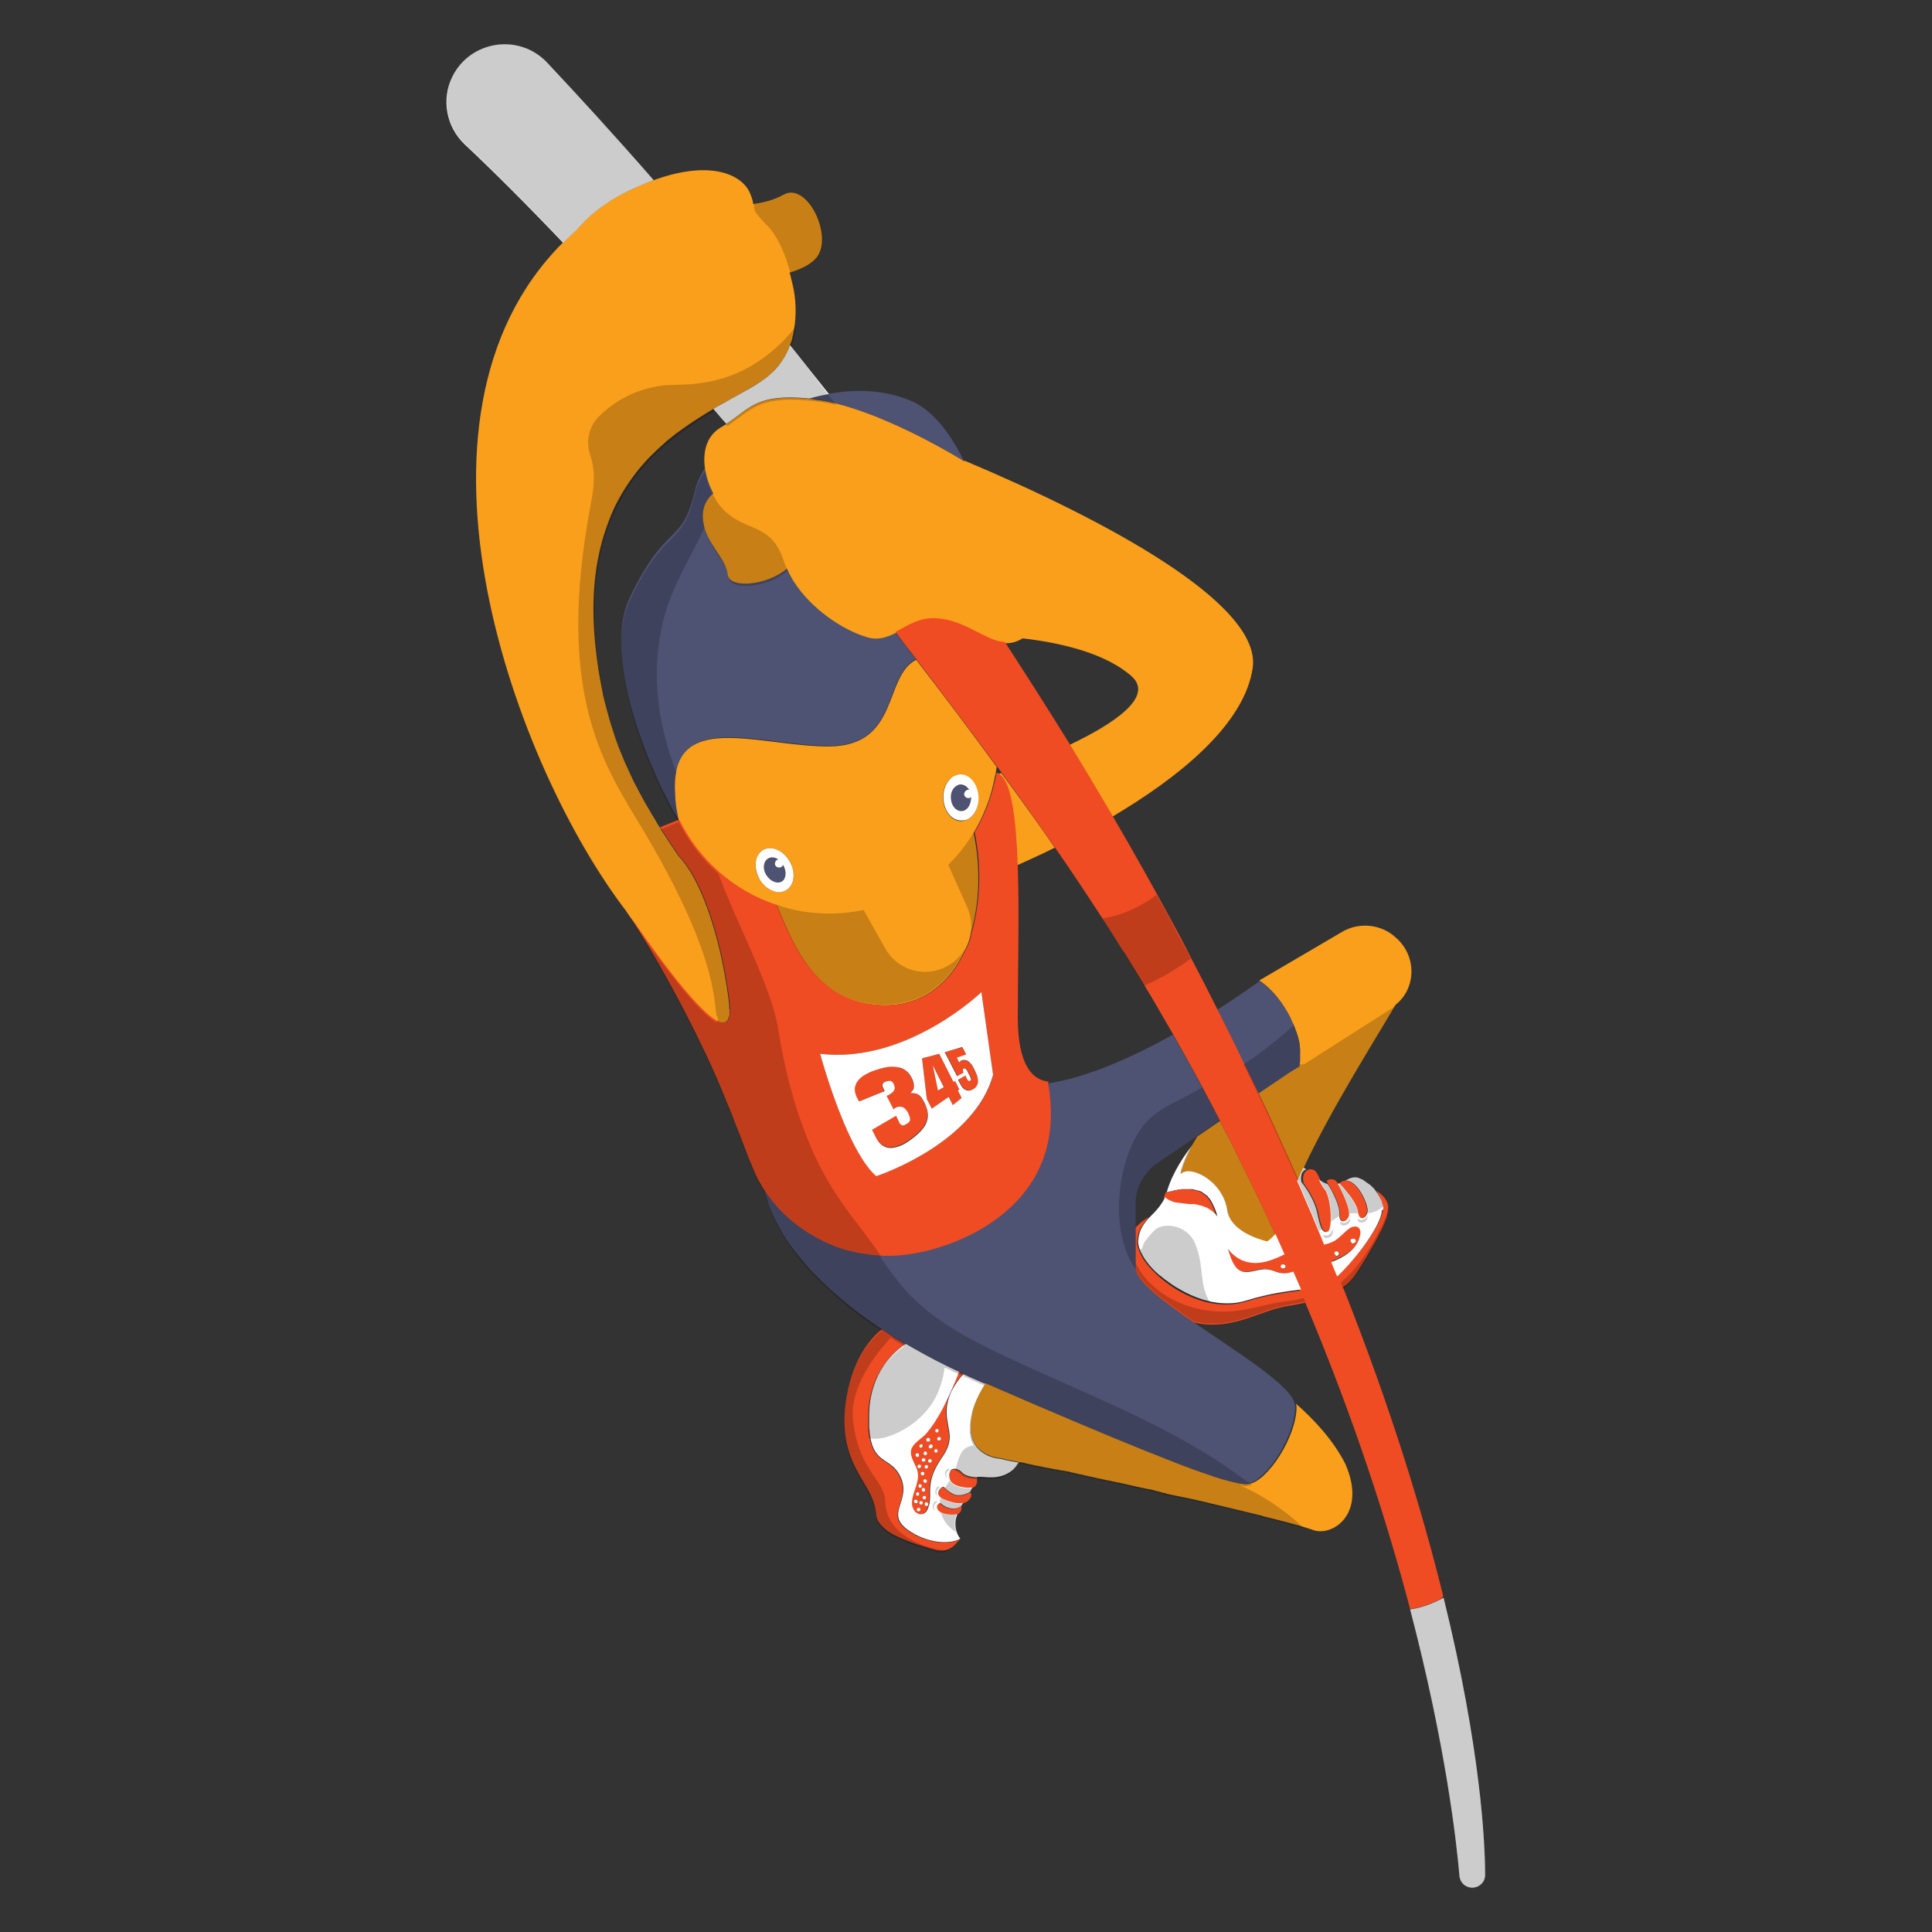 <svg xmlns="http://www.w3.org/2000/svg" xmlns:xlink="http://www.w3.org/1999/xlink" version="1.1" id="svg-edited-version" x="0px" y="0px" viewBox="0 0 595.3 595.3" enable-background="new 0 0 595.3 595.3" xml:space="preserve" class="injected-svg" data-src="https://preview.pixlr.com/images/svg/100/1/5b4bf3e1ceab1ddb449284a3ce3151ba43bc5d511925cef5d80fd047f08d6f3e.svg">
<rect x="0" y="0" width="595.3" height="595.3" fill="#333333" stroke="none"/>
<g>
	<path fill="#4E5273" d="M295.8,241.7c1.1-0.1,2.1,0.6,2.7,1.7c0,0-0.1,0-0.1,0c-0.2,0-0.4,0-0.5,0c-0.2,0.1-0.3,0.1-0.5,0.3   c-0.2,0.2-0.4,0.5-0.4,0.7c-0.2,0.8,0.4,1.3,1,1.5l0,0c0.3,0.1,0.9-0.1,1.1-0.3c0,0,0,0,0,0c0.1,1.4-0.4,2.7-1.2,3.5   c-0.5,0.5-1.1,0.8-1.7,0.8c-1.7,0.1-3.2-1.7-3.3-3.9c-0.1-1.9,0.8-3.6,2.1-4.1C295.3,241.8,295.6,241.7,295.8,241.7z M282.2,203.1   c-2.1-2.7-4.2-5.4-6.2-8.1c-2.7,1.4-5.4,2.3-8.9,1.2c-7.3-2.2-17-8.5-22.4-17.1c-0.8-1.3-1.5-2.6-2.1-4c-6.3,5.3-17.6,6.2-18.2,2   c-0.8-5.3-6.1-9.2-7.4-15.3c-0.1-0.6-0.3-1.3-0.3-2c-0.2-4,1.5-6.4,3.2-7.9c-1.3-2.4-2.3-5.1-2.6-7.8c0,0,0,0,0,0   c-0.1,0.2-0.2,0.3-0.3,0.5c-0.3,0.5-0.6,0.9-0.8,1.4c0,0,0,0.1-0.1,0.1c-0.3,0.5-0.5,1-0.7,1.5c-0.1,0.1-0.1,0.3-0.2,0.4   c-0.2,0.4-0.3,0.7-0.4,1.1c-0.1,0.1-0.1,0.3-0.2,0.4c-0.2,0.5-0.3,1-0.4,1.5c-4.2,17.6-8.5,9.1-20,32.8c-1.6,3.3-2.5,7.1-2.7,11.2   c-0.1,0.9-0.1,1.8-0.1,2.8c0,7,1.5,14.7,3.6,22c0.4,1.5,0.9,2.9,1.3,4.3c0.5,1.4,1,2.8,1.5,4.2c0.2,0.5,0.3,0.9,0.5,1.4   c0.3,0.9,0.7,1.8,1,2.7c0.7,1.7,1.4,3.4,2.1,5c0.3,0.8,0.7,1.6,1,2.3c0.3,0.7,0.7,1.5,1,2.2c0.3,0.7,0.6,1.4,1,2s0.6,1.3,0.9,1.8   c0.6,1.2,1.1,2.2,1.6,3.1c0.4,0.7,0.7,1.3,1,1.8c0.3,0.5,0.6,0.9,0.8,1.2c0.2,0.3,0.4,0.5,0.5,0.6l0,0c0.1,0.1,0.2,0.2,0.2,0   c0,0,0-0.1,0-0.1c0,0,0,0,0,0c0,0,0,0,0,0c-0.2-0.7-0.3-1.4-0.4-2.1c0-0.2-0.1-0.4-0.1-0.5c-0.1-0.6-0.2-1.1-0.3-1.7   c0-0.1,0-0.2,0-0.3c-0.1-0.7-0.2-1.3-0.2-1.9c0-0.1,0-0.2,0-0.3c-0.1-0.5-0.1-1.1-0.1-1.6c0-0.1,0-0.2,0-0.3c-0.1-1.2,0-2.3,0-3.3   c0,0,0-0.1,0-0.1c0.1-1.1,0.2-2,0.4-2.9c3.6-17.1,28-7.3,47.3-7.5C277.2,229.5,272.1,208.2,282.2,203.1z M257.3,124.2   c14.4,3.5,31.3,12.8,38.7,17.3c0.4,0.2,0.7,0.4,1,0.6c0-0.1-0.1-0.2-0.1-0.3c-4.5-9.1-10.1-16-16.9-18.6   c-7.8-3.1-16.5-3.4-24.9-1.8c-2,0.4-4,0.8-6,1.4c0.6,0.1,1.3,0.1,1.9,0.2C253.2,123.3,255.2,123.7,257.3,124.2z M400.6,324.3   c0-0.6-0.1-1.1-0.1-1.7c0-0.1,0-0.3,0-0.4c-0.1-0.4-0.1-0.8-0.2-1.2c0-0.1,0-0.2-0.1-0.3c-0.1-0.5-0.2-0.9-0.3-1.3   c0-0.1,0-0.2-0.1-0.2c-0.1-0.4-0.2-0.7-0.3-1c0-0.1,0-0.2-0.1-0.2c-0.2-0.7-0.5-1.4-0.7-1.9c0,0,0-0.1,0-0.1c0,0,0,0,0,0l0,0   c-0.4-1-0.8-1.7-1-2.3c-2.4-4.6-5.5-8.7-9.6-11.4l0,0c-0.7,0.5-5.7,4.2-13,8.8c2.9,5.7,5.7,11.3,8.3,16.8c0.4,0.8,0.8,1.6,1.2,2.4   c1.1,2.4,2.3,4.7,3.4,7v0l9.8-6.6l2.8-1.7c0-0.3,0.1-0.6,0.1-0.9c0-0.4,0.1-0.8,0.1-1.2c0-0.2,0-0.4,0-0.5c0-0.6,0-1.1,0-1.6   C400.6,324.5,400.6,324.4,400.6,324.3z M367.9,407.5c-9.2-6.3-17-12.2-17.9-16.1c-0.1-0.3-0.1-0.5-0.1-0.8v-19.8   c0-1.8,0.3-3.6,1-5.3s1.6-3.2,2.8-4.6c0.8-0.9,1.7-1.7,2.7-2.4l12.4-8.4l7-4.8c-0.5-1-1.1-2-1.6-3.1c-1.2-2.3-2.5-4.6-3.7-7   c-2.9-5.4-6-10.9-9.1-16.4c-12,6.7-26.2,13.2-38.5,15c1.9,10.7,0.7,21.7-5.6,31c-6.6,9.7-17.2,16-28.2,19.4   c-2.3,0.7-4.6,1.3-6.9,1.7c-3.7,0.7-7.3,1-10.9,0.8c-3.3-0.1-6.5-0.6-9.6-1.5c0,0,0,0-0.1,0c-2.1-0.5-4.1-1.2-6-2.1c0,0,0,0,0,0   c-1-0.4-1.9-0.8-2.8-1.3c-0.1,0-0.1-0.1-0.2-0.1c-1.8-0.9-3.6-2-5.3-3.2c-0.1,0-0.1-0.1-0.2-0.1c-0.8-0.6-1.6-1.2-2.4-1.8   c-0.1-0.1-0.2-0.2-0.3-0.2c-1.5-1.3-3-2.6-4.3-4.1c-0.1-0.1-0.2-0.2-0.3-0.3c-0.6-0.7-1.3-1.4-1.9-2.2c-0.1-0.1-0.2-0.3-0.3-0.4   c-0.6-0.8-1.2-1.6-1.8-2.4c0,0,0,0,0,0c0-0.1-0.1-0.1-0.1-0.2l0,0c0.1,0.6,0.3,1.4,0.6,2.5c0.2,0.6,0.4,1.2,0.6,1.9   c0.2,0.7,0.5,1.4,0.8,2.1c0.4,0.9,0.8,1.8,1.3,2.8c0.5,1,1.1,2,1.7,3.2c0.9,1.6,2,3.3,3.3,5c0.3,0.4,0.5,0.7,0.8,1.1   c1.1,1.4,2.3,2.9,3.7,4.5c1,1.2,2.1,2.3,3.3,3.5c1.6,1.6,3.3,3.3,5.2,4.9c0.9,0.8,1.9,1.7,2.9,2.5c1.5,1.3,3.2,2.6,4.9,3.9   c1.2,0.9,2.4,1.7,3.6,2.6c1,0.7,2,1.4,3,2c0.3,0.2,0.6,0.4,0.9,0.6c0.7,0.5,1.4,0.9,2.1,1.4c0.7,0.4,1.3,0.8,2,1.3   c0.7,0.4,1.5,0.9,2.2,1.3c0,0,0,0,0,0c1,0.6,1.9,1.1,2.9,1.7c3,1.7,6.2,3.4,9.5,5c1.3,0.6,2.7,1.3,4,1.9c0.5,0.2,0.9,0.4,1.4,0.6   c1.8,0.8,3.7,1.7,5.6,2.5c0.4,0.2,0.8,0.3,1.2,0.5c0,0,0,0,0,0c5.3,2.3,10.2,4.4,14.8,6.4c7.2,3.1,13.5,5.8,19.2,8.1   c9.4,3.9,16.9,7,22.8,9.3c5.6,2.2,9.8,3.7,13.1,4.8c0.5,0.2,1,0.3,1.5,0.5c1.2,0.4,2.2,0.7,3.1,0.9c0.6,0.1,1.1,0.3,1.6,0.4   c0.1,0,0.2,0,0.3,0.1c0.2,0,0.4,0.1,0.6,0.1c0.3,0.1,0.6,0.1,0.8,0.2c0.5,0.1,1,0.2,1.4,0.2c0.2,0,0.4,0,0.6,0.1c0.3,0,0.6,0,0.9,0   c0.2,0,0.5,0,0.7-0.1c0,0,0.1,0,0.1,0c0.2,0,0.4-0.1,0.6-0.2c0,0,0.1,0,0.1,0c0,0,0,0,0,0c5.7-2.1,13.7-14.8,13.7-23.5   c0-0.3-0.1-0.7-0.2-1C397.5,426.7,381.3,416.7,367.9,407.5z M240.7,271.6c1.5-0.9,1.8-3.2,0.6-5.1c0,0,0,0,0,0   c-0.1,0.4-0.5,0.8-0.9,0.8l0,0c-0.7,0.1-1.4-0.2-1.6-0.9c-0.1-0.3,0-0.6,0.1-0.8c0-0.2,0.1-0.3,0.3-0.5c0.1-0.1,0.3-0.2,0.5-0.3   c0,0,0.1,0,0.1,0c-1-0.7-2.2-0.8-3.1-0.3c-1.5,0.9-1.8,3.2-0.6,5.1S239.2,272.5,240.7,271.6z" originalFill="#4E5273"/>
	<path fill="#F99F1C" d="M314.4,246.2c3.6,5,7.2,10,10.6,15c-4.6,2.3-8.7,4.1-11.8,5.5c-0.5-14.4-1.9-25.8-5.6-28.2   c0.3-0.1,0.6-0.2,0.9-0.3C310.5,240.8,312.4,243.5,314.4,246.2z M399.3,432.5c0.1,0.4,0.2,0.7,0.2,1c0,9.1-8.7,22.5-14.4,23.7   c0,0-0.1,0-0.1,0c-0.2,0-0.5,0.1-0.7,0.1c-0.3,0-0.6,0-0.9,0c-0.2,0-0.4,0-0.6-0.1c-0.4,0-0.9-0.1-1.4-0.2c-0.3,0-0.5-0.1-0.8-0.2   c-0.2,0-0.4-0.1-0.6-0.1c-0.1,0-0.2,0-0.3-0.1c-0.5-0.1-1-0.2-1.6-0.4c-0.9-0.2-2-0.5-3.1-0.9c-0.5-0.1-1-0.3-1.5-0.5   c-3.3-1.1-7.6-2.6-13.1-4.8c-9.5-3.7-22.9-9.2-42-17.4c-4.6-2-9.5-4.1-14.8-6.4c0,0,0,0,0,0c-1.9,2.9-3.2,5.8-3.9,8.5   c0,0,0,0.1,0,0.1c-0.3,1.3-0.5,2.5-0.6,3.7c0,0.1,0,0.1,0,0.2c0,0.6,0,1.1,0,1.7c0,0,0,0.1,0,0.1c0,0.5,0.1,1,0.2,1.5   c0,0,0,0.1,0,0.1c0.1,0.5,0.2,1,0.4,1.4c0,0.1,0.1,0.1,0.1,0.2c0.1,0.3,0.3,0.7,0.5,1c0.3,0.5,0.6,1,1,1.4c0.1,0.1,0.1,0.1,0.2,0.2   c0.3,0.3,0.6,0.6,1,0.9c0.1,0,0.1,0.1,0.2,0.1c0.3,0.3,0.7,0.5,1.1,0.7c0.1,0,0.1,0.1,0.2,0.1c0.4,0.2,0.9,0.4,1.4,0.6   c0.1,0,0.2,0.1,0.3,0.1c0.5,0.1,1.1,0.3,1.7,0.4c0.2,0,0.4,0.1,0.7,0.1c0.1,0,0.1,0,0.2,0c0.2,0,0.3,0.1,0.5,0.1   c0.1,0,0.2,0,0.3,0.1c0.2,0,0.3,0.1,0.5,0.1c0.1,0,0.2,0,0.3,0.1c0.2,0,0.4,0.1,0.6,0.1c0.1,0,0.2,0,0.4,0.1c0.2,0,0.4,0.1,0.6,0.1   c0.1,0,0.3,0,0.4,0.1c0.2,0,0.4,0.1,0.6,0.1c0.2,0,0.3,0.1,0.5,0.1c0.2,0,0.4,0.1,0.6,0.1c0.1,0,0.2,0,0.3,0.1c0,0,0,0,0,0   c0.1,0,0.1,0,0.2,0c0.2,0,0.5,0.1,0.7,0.1c0.2,0,0.3,0.1,0.5,0.1c0.3,0,0.5,0.1,0.8,0.2c0.2,0,0.3,0.1,0.5,0.1   c0.3,0.1,0.5,0.1,0.8,0.2c0.2,0,0.4,0.1,0.6,0.1c0.3,0.1,0.5,0.1,0.8,0.2c0.2,0,0.4,0.1,0.6,0.1c0.3,0.1,0.7,0.1,1.1,0.2   c0.1,0,0.2,0,0.4,0.1c0.4,0.1,0.9,0.2,1.3,0.3c0.1,0,0.1,0,0.2,0c0.5,0.1,1,0.2,1.6,0.3c0.2,0,0.3,0.1,0.5,0.1   c0.4,0.1,0.8,0.2,1.2,0.2c0.2,0,0.3,0.1,0.5,0.1c0.4,0.1,0.8,0.2,1.2,0.2c0.2,0,0.4,0.1,0.6,0.1c0.4,0.1,0.8,0.2,1.1,0.2   c0.2,0,0.5,0.1,0.7,0.2c0.3,0.1,0.6,0.1,1,0.2c0.3,0.1,0.6,0.1,0.8,0.2c0.3,0.1,0.6,0.1,0.9,0.2c0.3,0.1,0.7,0.1,1,0.2   c0.3,0.1,0.5,0.1,0.8,0.2c0.3,0.1,0.6,0.1,0.9,0.2c0.3,0.1,0.7,0.2,1,0.2c0.3,0.1,0.6,0.1,0.8,0.2c0.3,0.1,0.6,0.1,0.9,0.2   c0.3,0.1,0.7,0.2,1,0.2c0.3,0.1,0.6,0.1,0.9,0.2c0.3,0.1,0.6,0.1,0.9,0.2c0.4,0.1,0.7,0.2,1.1,0.2c0.3,0.1,0.5,0.1,0.8,0.2   c0.3,0.1,0.7,0.1,1,0.2c0.3,0.1,0.7,0.2,1,0.2c0.2,0,0.3,0.1,0.5,0.1c2.2,0.5,4.4,1,6.6,1.5c0.2,0,0.4,0.1,0.6,0.1   c0.5,0.1,0.9,0.2,1.4,0.3c0.2,0,0.4,0.1,0.6,0.1c0.5,0.1,1.1,0.2,1.6,0.4c0.1,0,0.2,0,0.3,0.1c0.5,0.1,1,0.2,1.6,0.4   c0.1,0,0.3,0.1,0.4,0.1c0.5,0.1,1,0.2,1.5,0.4c0.1,0,0.3,0.1,0.4,0.1c0.5,0.1,1,0.2,1.5,0.3c0.2,0,0.3,0.1,0.5,0.1   c0.5,0.1,1,0.2,1.4,0.3c0.2,0,0.3,0.1,0.5,0.1c0.5,0.1,1,0.2,1.5,0.3c0.2,0,0.3,0.1,0.5,0.1c0.5,0.1,0.9,0.2,1.4,0.3   c0.2,0,0.3,0.1,0.5,0.1c7.3,1.7,14.2,3.4,20,4.8c0,0,0,0,0,0c0.5,0.1,1,0.2,1.4,0.4c0,0,0,0,0,0c5.7,1.4,10.2,2.6,12.8,3.4   c1,0.3,1.8,0.6,2.2,0.7c5.7,2.5,17.2-4.4,10.2-20.3C410.8,443.7,404.7,437.2,399.3,432.5z M375.9,345.4l-7,4.8c-0.6,1-1.2,2-1.8,3   c-1.4,2.5-2.5,5-3.1,7.3c-0.1,0.4-0.2,0.9-0.3,1.3c0.4-0.3,0.9-0.6,1.4-0.7c3.8-0.9,11.1,3.5,12.8,10.7c0.1,0.4,0.2,0.7,0.2,1.1   c1,6.3,9.1,8.9,12.3,9.7c0.9-0.6,1.8-1.4,2.5-2.3c-1.5-3.3-3-6.6-4.6-9.9c-3-6.2-6.1-12.6-9.3-19   C378,349.5,376.9,347.4,375.9,345.4z M429.6,288.5l-0.3-0.3c-4.5-3.5-10.7-4-15.7-1.1L388.2,302c-0.1,0-0.1,0.1-0.2,0.1   c0,0,0,0,0,0c0,0,0,0,0,0c4.1,2.7,7.2,6.8,9.6,11.4c0.2,0.6,0.6,1.4,1.1,2.4c0.2,0.6,0.5,1.2,0.7,1.9c0,0.1,0,0.1,0.1,0.2   c0.1,0.3,0.2,0.7,0.3,1c0,0.1,0,0.2,0.1,0.2c0.1,0.4,0.2,0.9,0.3,1.3c0,0.1,0,0.2,0.1,0.3c0.1,0.4,0.1,0.8,0.2,1.2   c0,0.1,0,0.3,0,0.4c0.1,0.5,0.1,1.1,0.1,1.7c0,0.1,0,0.2,0,0.3c0,0.5,0,1,0,1.6c0,0.2,0,0.4,0,0.5c0,0.4,0,0.8-0.1,1.2   c0,0.3,0,0.6-0.1,0.9l-2.8,1.7l-9.8,6.6c3.2,6.7,6.2,13.3,9.1,19.7c0,0,0,0,0,0c1.1,2.4,2.1,4.7,3.1,7c0.6-1.4,1.3-2.8,1.9-4.2l0,0   c8.4-17.9,22.1-39.5,28.1-49.8C436.6,304.4,436.6,294,429.6,288.5z M299.1,287.7c-0.3,1.8-0.9,3.6-1.9,5.2   c-5.2,11.5-15.5,18.6-29.3,16.5c-16.6-2.5-23-16.5-28.7-30.5c-6.6-2.2-12.6-5.7-17.8-10.2c-5.1-4.5-9.3-9.9-12.3-16.1   c0,0,0-0.1,0-0.1c0,0,0,0,0,0c0,0,0,0,0,0c-0.2-0.7-0.3-1.4-0.4-2.1c0-0.2-0.1-0.4-0.1-0.5c-0.1-0.6-0.2-1.1-0.3-1.7   c0-0.1,0-0.2,0-0.3c-0.1-0.7-0.2-1.3-0.2-1.9c0-0.1,0-0.2,0-0.3c0-0.5-0.1-1.1-0.1-1.6c0-0.1,0-0.2,0-0.3c-0.1-1.2,0-2.3,0-3.3   c0,0,0-0.1,0-0.1c0.1-1.1,0.2-2,0.4-2.9c3.6-17.1,28-7.3,47.3-7.5c21.6-0.3,16.5-21.6,26.6-26.7c8.1,10.5,16.4,21.5,24.8,33   c-0.1,0.7-0.2,1.3-0.3,2c0,0.3-0.1,0.6-0.2,0.8c-0.6,3.2-1.4,6.3-2.6,9.3c-1.1,2.9-2.4,5.6-4,8.2c2.1,10,2,20.5-0.7,30.3   C299.3,287,299.2,287.3,299.1,287.7z M301.4,245.5c-0.2-3.9-2.8-7-5.8-6.8c-0.7,0-1.3,0.2-1.9,0.6c-2,1.1-3.3,3.8-3.1,6.9   c0.2,3.9,2.8,7,5.8,6.8c0.9-0.1,1.7-0.4,2.4-0.9C300.6,250.7,301.6,248.3,301.4,245.5z M242.2,274.3c2.6-1.5,3.1-5.5,1.1-8.9   c-2-3.4-5.7-5-8.2-3.5c-1.1,0.6-1.8,1.7-2.1,3c-0.4,1.8-0.2,3.9,1,5.9c0.8,1.5,2,2.6,3.2,3.3C238.9,275,240.7,275.1,242.2,274.3z    M224.7,310.8c0-0.2,0-0.4,0-0.7c0-0.1,0-0.2,0-0.3c0-0.4-0.1-0.7-0.1-1.1c-0.3-2.3-0.6-4.6-1-6.8c-0.4-2.3-0.8-4.5-1.3-6.8   c-2.7-12.2-6.8-23.4-11.8-29.7c-0.5-0.6-0.9-1.1-1.4-1.6c-1.1-1.7-2.4-3.5-3.6-5.4c-0.7-1.1-1.5-2.3-2.3-3.5l0,0   c-0.5-0.8-1-1.6-1.5-2.5c-0.6-1-1.3-2.1-1.9-3.2c-0.5-0.9-1.1-1.8-1.6-2.8c-0.4-0.8-0.9-1.6-1.3-2.4c-0.6-1.2-1.3-2.4-1.9-3.7   c-0.9-1.9-1.8-3.9-2.7-5.9c-0.6-1.4-1.1-2.8-1.7-4.2c-0.3-0.7-0.5-1.5-0.8-2.2c-0.5-1.5-1-3-1.5-4.6c-0.2-0.8-0.5-1.6-0.7-2.4   c-0.4-1.5-0.8-3-1.2-4.5c-0.3-1.2-0.6-2.3-0.8-3.6c-0.9-4.3-1.6-8.8-2.1-13.6c-1.4-13.1-0.4-23.9,2.1-32.8c0.8-2.8,1.7-5.3,2.7-7.8   c0.4-0.9,0.8-1.8,1.2-2.7c1.3-2.6,2.7-5,4.2-7.2c0.7-1,1.4-2,2.1-2.9c0.4-0.5,0.7-0.9,1.1-1.4c1.1-1.3,2.2-2.6,3.4-3.8   c1.6-1.6,3.2-3.1,4.8-4.5c0.4-0.4,0.8-0.7,1.2-1c1.2-1,2.5-2,3.8-2.9c3.3-2.4,6.6-4.4,9.7-6.3c0.5-0.3,1-0.6,1.5-0.9   c0.8-0.5,1.6-0.9,2.4-1.3c1.2-0.6,2.3-1.3,3.4-1.9c0.7-0.4,1.4-0.8,2.1-1.2c2.4-1.4,4.5-2.6,6.3-3.9c1-0.7,1.9-1.5,2.6-2.2   c0,0,0,0,0,0c0.5-0.5,1-1.1,1.5-1.6c0.1-0.2,0.2-0.3,0.4-0.5c0.3-0.4,0.6-0.8,0.9-1.2c0.1-0.2,0.2-0.3,0.3-0.5   c0.3-0.4,0.6-0.9,0.8-1.3c0.1-0.1,0.1-0.3,0.2-0.4c0.3-0.5,0.5-0.9,0.7-1.4c0.1-0.1,0.1-0.2,0.1-0.3c0.2-0.4,0.3-0.7,0.4-1.1   c0.1-0.2,0.1-0.3,0.2-0.5c0-0.1,0.1-0.2,0.1-0.2c0.2-0.6,0.4-1.1,0.5-1.7c0,0,0-0.1,0-0.1c0.2-0.6,0.3-1.2,0.4-1.9c0,0,0,0,0,0   c0.1-0.6,0.2-1.3,0.3-2c0,0,0,0,0,0c0.6-4.9,0.1-9.7-1.1-13.9c-0.1-0.7-0.3-1.3-0.5-2c3.3-1,6.4-2.4,8.2-4.5   c5.5-6.4-2.7-23.6-10-19.5c-3,1.7-6.5,2.5-9.4,2.9c-0.1-0.8-0.3-1.8-1.1-3.6c-2.4-5.3-11.8-10.3-29.8-3.7c-2.9,1-6,2.4-9.3,4.1   c-6,3-10.7,7-14.5,11.3c-1.4,1.3-2.8,2.6-4.1,3.9C119,129.3,159.2,236.8,193,280.8c0,0.1,0.4,0.6,1,1.5l0,0   c4,5.9,19,27.7,26.5,32.1c0,0,0,0,0,0c0.1,0.1,0.2,0.1,0.3,0.1c0.1,0,0.1,0.1,0.2,0.1c0.2,0.1,0.4,0.2,0.6,0.3c0,0,0,0,0,0   c0.1,0.1,0.3,0.1,0.4,0.1c0,0,0.1,0,0.1,0c0.1,0,0.2,0.1,0.4,0.1c0,0,0.1,0,0.1,0c0.1,0,0.2,0,0.3,0c0,0,0.1,0,0.1,0   c0.1,0,0.2,0,0.3-0.1c0,0,0.1,0,0.1,0c0.1,0,0.2-0.1,0.2-0.1c0,0,0.1-0.1,0.1-0.1c0.1-0.1,0.1-0.1,0.2-0.2c0,0,0.1-0.1,0.1-0.1   c0.1-0.1,0.1-0.1,0.2-0.2c0,0,0.1-0.1,0.1-0.2c0-0.1,0.1-0.2,0.1-0.3c0-0.1,0.1-0.1,0.1-0.2c0-0.1,0.1-0.2,0.1-0.3   c0-0.1,0-0.2,0.1-0.2c0-0.1,0-0.3,0.1-0.4c0-0.1,0-0.2,0-0.3c0-0.1,0-0.3,0-0.5c0-0.1,0-0.2,0-0.3c0-0.2,0-0.4,0-0.5   C224.7,311,224.7,310.9,224.7,310.8z M249.3,122.9c-16.1-1.6-18.2,2.9-25.6,7.8c-0.5,0.3-1,0.7-1.6,1c-4.4,2.6-5.6,7.5-4.9,12.5   c0,0,0,0,0,0c0.4,2.7,1.3,5.4,2.6,7.8c-1.7,1.4-3.5,3.9-3.2,7.9c0,0.7,0.2,1.3,0.3,2c1.3,6.1,6.6,9.9,7.4,15.3   c0.6,4.2,12,3.3,18.2-2c0.6,1.4,1.3,2.7,2.1,4c5.4,8.5,15.1,14.9,22.4,17.1c3.5,1.1,6.2,0.1,8.9-1.2c3.9-2,7.7-4.9,13.8-4.1   c0.6,0.1,1.2,0.2,1.9,0.3c1.5,0.3,2.9,0.8,4.2,1.3c2.6,1,4.8,2.3,6.9,3.3c2.4,1.2,4.6,2.2,6.9,2.3c0.1,0,0.2,0,0.4,0   c1.6,0,3.3-0.4,5.1-1.5c12.4,1.4,25.9,4.8,33.6,11.7c7,6.3-5.5,14.6-19.1,21.1c4.4,7.2,8.8,14.6,13.2,22.1   c19.8-11.7,40.7-28.1,43.2-45.9c2.7-19.7-45.4-45.5-88.9-63.8c0,0.1,0.1,0.2,0.1,0.3c-0.3-0.2-0.7-0.4-1-0.6   c-7.4-4.5-24.4-13.8-38.7-17.3c-2.1-0.5-4.2-0.9-6.1-1.1C250.5,123,249.9,122.9,249.3,122.9z" originalFill="#F99F1C"/>
	<path fill="#F04C23" d="M414.8,367c-1.1-1.4-2.1-2.4-2.1-2.4c0,0,0,0,0,0c0.6-0.5,1.2-0.8,1.7-0.8c1.5-0.2,3,1.1,4.2,2.7   c1.7,2.4,2.9,5.7,2.6,6.9c0,0.1-0.1,0.3-0.1,0.4c-0.6,1.8-2.4,2.3-2.8,0c0-0.2-0.1-0.3-0.1-0.5C418.1,371.6,416.3,368.9,414.8,367z    M279.4,471.4c-6.9-5,1.3-8.7-2.1-16.2c-2.9-6.2-8-3.7-9.4-12.6l0,0c-0.1-0.8-0.2-1.8-0.3-2.8c0-0.1,0-0.2,0-0.3c0-0.4,0-0.8,0-1.3   c0-0.1,0-0.3,0-0.4c0-0.6,0-1.2,0-1.8c0.2-13.1,7.8-19.5,11.3-21.8c0,0,0,0,0,0c-0.7-0.4-1.5-0.9-2.2-1.3c-0.7-0.4-1.4-0.8-2-1.3   c-0.7-0.5-1.4-0.9-2.1-1.4c-0.3-0.2-0.6-0.4-0.9-0.6c-3.1,2.5-8.6,8.4-10.8,20.6c-3.1,17.3,4.7,24.4,7.5,30.7   c2.8,6.3,0,6.3,4.3,10.2c3,2.7,10.9,5.2,15.6,6.5c0.3,0.1,0.7,0.1,1,0.2c0.1,0,0.2,0,0.2,0c0.3,0,0.6,0,0.9,0c0,0,0.1,0,0.1,0   c1.4-0.2,2.8-0.8,3.8-1.9l1.5-1.6c0,0,0,0,0,0C292.6,476.1,285.3,475.7,279.4,471.4z M404.1,368.4c0.9,1.6,1.7,3.5,2.1,5.4   c0.5,2.4,0.9,4,1.4,4.9c0.5,0.9,1,1.1,1.8,0.8c0.5-0.2,0.8-1.3,0.9-2.9c0.2-2.7-0.2-6.5-1.1-8.8c-0.2-0.5-0.5-1-0.7-1.3   c-0.9-1.1-1.4-2.1-1.8-3.1c-0.5-1.2-0.9-2.2-1.7-2.8c-0.6-0.3-1.3-0.4-1.9-0.2c0,0,0,0,0,0c-1,0.4-1.9,1.6-1.5,3.9   C401.3,364.2,402.8,366,404.1,368.4z M409.2,364.8c0.1,0.1,0.8,1.2,1.6,2.7c1,2,2.1,4.6,2,6.5c0,0.3,0,0.5,0,0.7   c0.2,2.5,2.6,1.6,3-0.4c0-0.1,0-0.3,0-0.5c0-1.5-1.1-4.3-2.2-6.7c-0.5-0.9-0.9-1.8-1.3-2.4c-0.4-0.6-0.8-1-1-1.1   c-1.2-0.5-3.2-0.2-2.1,1.1C409.2,364.7,409.2,364.8,409.2,364.8z M284.9,340.1c-0.2-0.5-0.5-0.9-0.7-1.3c-0.1-0.2-0.2-0.3-0.3-0.5   c-0.2-0.2-0.3-0.4-0.5-0.6c-0.3-0.3-0.7-0.6-1.2-0.7c-0.5-0.2-1.1-0.2-1.8-0.2c0.4-0.4,0.7-0.8,0.9-1.1c0.2-0.4,0.2-0.8,0.2-1.2   c0-0.4-0.1-0.8-0.2-1.2c-0.1-0.4-0.3-0.8-0.5-1.2c-0.4-0.8-0.9-1.5-1.5-2c-0.6-0.5-1.3-0.9-2-1.1c-0.8-0.2-1.7-0.3-2.7-0.3   c-1,0-2.2,0.2-3.5,0.6c-1.4,0.4-2.7,0.8-3.8,1.4c-1.2,0.6-2.1,1.2-2.8,2c-0.7,0.8-1.1,1.7-1.2,2.6c-0.1,1,0.2,2.1,0.8,3.2l0.5,0.9   l7.9-3.2l-0.3-0.7c-0.1-0.2-0.2-0.4-0.3-0.6c-0.1-0.2-0.1-0.4-0.1-0.6c0-0.2,0.1-0.4,0.3-0.6c0.2-0.2,0.5-0.4,1-0.5   c1-0.4,1.8-0.1,2.2,0.9c0.4,0.8,0.4,1.4,0,2c-0.4,0.6-1.1,1.1-2.2,1.6l1.5,2.9l0.6,1.2c0.1,0,0.2-0.1,0.2-0.2   c0.1-0.1,0.2-0.1,0.3-0.2c0.5-0.3,0.9-0.4,1.4-0.4c0.4,0,0.8,0.1,1.1,0.2c0.3,0.2,0.6,0.4,0.8,0.7c0.3,0.3,0.5,0.6,0.7,1   c0.2,0.5,0.4,0.9,0.5,1.2c0.1,0.3,0.1,0.6,0.1,0.8c0,0.2-0.1,0.4-0.3,0.6c-0.1,0.2-0.4,0.4-0.6,0.5c-0.4,0.2-0.7,0.4-0.9,0.5   c-0.3,0.1-0.5,0.1-0.7,0c-0.2-0.1-0.3-0.2-0.5-0.3c-0.1-0.2-0.2-0.3-0.3-0.5l-1-2.1l-7.4,4.3l1.2,2.4c0.6,1.2,1.3,2,2.1,2.5   c0.8,0.5,1.7,0.8,2.8,0.7c1-0.1,2.1-0.4,3.2-0.9c1.1-0.5,2.2-1.3,3.4-2.2c1.3-1,2.3-2,3-2.9c0.7-0.9,1.1-1.7,1.3-2.6   c0.2-0.8,0.3-1.6,0.1-2.5C285.6,341.7,285.3,340.9,284.9,340.1z M301.1,331.7c-0.1-0.3-0.2-0.7-0.4-1c-0.1-0.4-0.3-0.7-0.5-1.1   c-0.1-0.3-0.3-0.5-0.4-0.8c-0.2-0.3-0.3-0.5-0.5-0.8c-0.2-0.2-0.4-0.4-0.6-0.6c-0.2-0.2-0.4-0.3-0.7-0.5c-0.2-0.1-0.5-0.2-0.8-0.2   c-0.3,0-0.5,0-0.8,0.1c-0.5,0.2-0.8,0.5-0.8,0.8l-0.8-1.6l2.9-1l-1.2-2.3l-5.3,1.4l3.8,7.4l2-1.1c-0.3-0.7-0.3-1.1,0.1-1.3   c0.1,0,0.2,0,0.3,0c0.1,0,0.2,0.1,0.3,0.2c0.1,0.1,0.2,0.2,0.3,0.3c0.1,0.1,0.2,0.3,0.2,0.4l0.8,1.6c0.2,0.3,0.2,0.6,0.3,0.8   c0,0.2-0.1,0.4-0.3,0.5c0,0-0.1,0.1-0.2,0.1c-0.1,0-0.1,0-0.2,0c-0.1-0.1-0.2-0.2-0.3-0.3c-0.1-0.2-0.3-0.4-0.4-0.7l-0.3-0.7   l-2.3,1.3l0.8,1.5c0.3,0.6,0.6,1,1,1.3c0.1,0.1,0.2,0.1,0.3,0.2c0.3,0.2,0.5,0.3,0.8,0.3c0.4,0.1,0.8,0,1.1-0.1   c0.4-0.1,0.7-0.3,1.1-0.6c0,0,0,0,0,0c0.3-0.2,0.5-0.5,0.7-0.8c0.2-0.3,0.3-0.6,0.3-0.9c0.1-0.3,0.1-0.6,0-1   C301.3,332.3,301.2,332,301.1,331.7z M295.2,336.1l1.1,2.2l-2.7,2.2l-1.3-2.5l-5.2,3.6l-1.5-2.9l-0.1-0.7l-1.4-11.9l5.3-1.4   l4.4,8.7l0.5-0.3l1.3,2.6l-0.5,0.3L295.2,336.1z M290.8,335l-3.4-6.8l1.6,7.8L290.8,335z M323,334c1.9,10.7,0.7,21.7-5.6,31   c-6.6,9.7-17.2,16-28.2,19.4c-2.3,0.7-4.6,1.3-6.9,1.7c-3.7,0.7-7.3,1-10.9,0.8c0,0,0,0,0,0l0,0c-0.3,0-0.6,0-0.9-0.1   c-0.5,0-1-0.1-1.6-0.1c-0.2,0-0.5-0.1-0.7-0.1c-2.2-0.3-4.3-0.6-6.5-1.2c0,0,0,0-0.1,0c-2.1-0.5-4.1-1.2-6-2.1c0,0,0,0,0,0   c-1-0.4-1.9-0.8-2.8-1.3c-0.1,0-0.1-0.1-0.2-0.1c-1.8-0.9-3.6-2-5.3-3.2c-0.1,0-0.1-0.1-0.2-0.1c-0.8-0.6-1.6-1.2-2.4-1.8   c-0.1-0.1-0.2-0.2-0.3-0.2c-1.5-1.3-3-2.6-4.3-4.1c-0.1-0.1-0.2-0.2-0.3-0.3c-0.6-0.7-1.3-1.4-1.9-2.2c-0.1-0.1-0.2-0.3-0.3-0.4   c-0.6-0.8-1.2-1.6-1.8-2.4c0,0,0,0,0,0c0-0.1-0.1-0.1-0.1-0.2l0,0c-0.5-0.8-1-1.5-1.4-2.3c-0.1-0.2-0.2-0.3-0.3-0.5   c-0.5-0.8-0.9-1.7-1.3-2.6c-0.1-0.2-0.2-0.3-0.2-0.5c-0.4-0.9-0.8-1.8-1.2-2.8c0-0.1,0-0.1-0.1-0.2c0-0.1,0-0.1-0.1-0.2   c-0.5-1.3-1-2.6-1.5-3.9c-0.5-1.4-1.1-2.8-1.6-4.2c-0.9-2.2-1.8-4.5-2.7-6.9c-0.3-0.8-0.6-1.6-1-2.4c-1.1-2.8-2.3-5.6-3.4-8.2   c-1.2-2.7-2.3-5.2-3.5-7.7c-4.1-8.7-8.2-16.5-12-23.3c-1.6-2.9-3.2-5.7-4.7-8.2c-2-3.4-3.9-6.5-5.6-9.3c-0.3-0.5-0.6-1-0.9-1.5   c4.2,6.2,20.6,29.9,27.5,32.6c0,0,0,0,0,0c0.1,0.1,0.3,0.1,0.4,0.1c0,0,0.1,0,0.1,0c0.1,0,0.2,0.1,0.4,0.1c0,0,0.1,0,0.1,0   c0.1,0,0.2,0,0.3,0c0,0,0.1,0,0.1,0c0.1,0,0.2,0,0.3-0.1c0,0,0.1,0,0.1,0c0.1,0,0.2-0.1,0.2-0.1c0,0,0.1-0.1,0.1-0.1   c0.1-0.1,0.1-0.1,0.2-0.2c0,0,0.1-0.1,0.1-0.1c0.1-0.1,0.1-0.1,0.2-0.2c0,0,0.1-0.1,0.1-0.2c0-0.1,0.1-0.2,0.1-0.3   c0-0.1,0.1-0.1,0.1-0.2c0-0.1,0.1-0.2,0.1-0.3c0-0.1,0-0.2,0.1-0.2c0-0.1,0-0.3,0.1-0.4c0-0.1,0-0.2,0-0.3c0-0.1,0-0.3,0-0.5   c0-0.1,0-0.2,0-0.3c0-0.2,0-0.4,0-0.5c0-0.1,0-0.2,0-0.3c0-0.2,0-0.4,0-0.7c0-0.1,0-0.2,0-0.3c0-0.4-0.1-0.7-0.1-1.1   c-0.3-2.3-0.6-4.6-1-6.8c-0.4-2.3-0.8-4.5-1.3-6.8c-2.7-12.2-6.8-23.4-11.8-29.7c-0.5-0.6-0.9-1.1-1.4-1.6   c-1.1-1.7-2.4-3.5-3.6-5.4c-0.7-1.1-1.5-2.3-2.3-3.5v0c0.1,0,0.2-0.1,0.3-0.1c1.5-0.6,3.1-1.3,4.7-1.9c0.1-0.1,0.3-0.1,0.4-0.2   c0.1,0,0.2-0.1,0.3-0.1l0,0c0.1,0.1,0.2,0.2,0.2,0c3,6.1,7.2,11.6,12.3,16.1c5.1,4.5,11.1,8,17.8,10.2c5.7,14,12.1,28,28.7,30.5   c13.8,2.1,24.1-5,29.3-16.5c1-1.6,1.6-3.3,1.9-5.2c0.1-0.3,0.2-0.7,0.3-1c2.6-9.8,2.8-20.3,0.7-30.3c1.6-2.6,2.9-5.4,4-8.2   c1.1-3,2-6.1,2.6-9.3c0.1-0.3,0.1-0.6,0.2-0.8c0.2,0.1,0.5,0.2,0.7,0.3c0.1,0,0.1,0.1,0.2,0.2c3.7,2.4,5.1,13.8,5.6,28.2   c0.5,14.7,0,32.4,0,46.7c0,15.5,5,19.4,9.6,19.8C322.9,333.5,322.9,333.7,323,334z M306,331.2l-3.6-25.5c0,0-23,22.2-49.7,19   c0,0,2.9,10.7,7.2,21c2.9,6.9,6.4,13.5,10.2,16.6c0,0,26.5-8.6,34.7-27.5C305.2,333.6,305.7,332.4,306,331.2z M443.5,492.9   c-2.8,1.4-5.9,2.5-9,2.9c0,0,0,0,0,0c0,0,0,0,0,0c-7.1-27-17.4-59-32.3-94.4c-2,0.4-4,0.8-6,1.1c-8.2,1.5-16.4,7.3-27.3,5.2   c-0.3-0.1-0.7-0.1-1-0.2c-9.2-6.3-17-12.2-17.9-16.1v0c-0.1-0.3-0.1-0.5-0.1-0.8v-1.5v-10.8c1.6-1.8,3.2-2.8,4.2-3.3   c-1.8,1.9-3.4,3.8-3.7,7.3c-0.1,1.2,0.3,2.6,1.1,4.2c0,0.1,0.1,0.2,0.1,0.2c0.2,0.3,0.3,0.6,0.5,0.9c0,0.1,0.1,0.1,0.1,0.2   c0.5,0.8,1.1,1.5,1.7,2.3c0,0,0,0,0.1,0.1c0.3,0.4,0.7,0.7,1,1.1c0,0,0.1,0.1,0.1,0.1c6.4,6.7,18,12.9,28.6,9.7   c7.1-2.2,12.5-2.8,16.8-3.4c-0.8-1.8-1.6-3.7-2.4-5.5c-1.5,0.2-2.8,0.3-4.4-0.2c-1.2-0.4-2.4-0.9-3.7-1c-3.3-0.2-7,2.5-9.5-0.8   c-0.8-1.1-1.4-2.4-1.8-3.8c-0.2-0.6-0.4-1.1-0.5-1.7c0.1,0.1,0.1,0.2,0.2,0.3c0.4,0.6,0.9,1.1,1.4,1.5c2.1,1.9,4.9,2.8,7.9,2.5   c2.1-0.2,4.2-0.9,6.2-1.8c0.6-0.3,1.1-0.5,1.7-0.8c-0.9-2.1-1.9-4.2-2.8-6.3c-1.5-3.3-3-6.6-4.6-9.9c-3-6.2-6.1-12.6-9.3-19   c-1-2-2.1-4-3.1-6.1c-0.5-1-1.1-2-1.6-3.1c-1.2-2.3-2.5-4.6-3.7-7c-2.9-5.4-6-10.9-9.1-16.4c-3.1-5.4-6.2-10.8-9.5-16.2   c-1.7-2.8-3.4-5.5-5.1-8.3c-0.3-0.5-0.6-1-1-1.5c-2.1-3.3-4.1-6.6-6.3-9.9c-4.7-7.2-9.5-14.5-14.6-21.8c-3.5-5-7-10-10.6-15   c-2-2.7-3.9-5.4-5.8-8c-0.5-0.7-1-1.4-1.6-2.1c-8.4-11.4-16.7-22.4-24.8-33c-2.1-2.7-4.2-5.4-6.2-8.1c3.9-2,7.7-4.9,13.8-4.1   c0.6,0.1,1.2,0.2,1.9,0.3c1.5,0.3,2.9,0.8,4.2,1.3c2.6,1,4.8,2.3,6.9,3.3c2.4,1.2,4.6,2.2,6.9,2.3c0.1,0.2,0.3,0.4,0.4,0.6   c6.5,10,13,20.2,19.5,30.7c4.4,7.2,8.8,14.6,13.2,22.1c6.3,10.8,12.5,21.8,18.6,33.1c1.7,3.1,3.4,6.3,5,9.5   c0.2,0.4,0.4,0.8,0.6,1.2c2.8,5.3,5.4,10.4,8,15.6c2.9,5.7,5.7,11.3,8.3,16.8c0.4,0.8,0.8,1.6,1.2,2.4c1.1,2.4,2.3,4.7,3.4,7v0   c3.2,6.7,6.2,13.3,9.1,19.7c0,0,0,0,0,0c1.1,2.4,2.1,4.7,3.1,7c0.7,1.5,1.4,3.1,2,4.6c1.6,3.6,3.1,7.1,4.5,10.6   c0.6,1.5,1.2,2.9,1.8,4.4c1.4-0.3,2.9-0.8,4-1.7c0.9-0.7,1.7-1.5,2.6-2.3c0.4-0.4,1-0.9,1.5-1.2c2.2-1,3.4,0.1,3,2.3   c-0.8,4.3-4.9,6.8-8.9,8.3c0.6,1.5,1.2,3,1.8,4.4c0.4-0.3,0.7-0.6,1.1-1c6.7-6.7,12.7-15.8,12.7-19.4c0-0.4-0.1-0.9-0.2-1.4   c0,0,0,0,0,0c0-0.1,0-0.2-0.1-0.3c0-0.1-0.1-0.3-0.1-0.4c0-0.1-0.1-0.2-0.1-0.3c0-0.1-0.1-0.3-0.1-0.4c0-0.1-0.1-0.2-0.1-0.4   c-0.1-0.1-0.1-0.3-0.2-0.4c-0.1-0.1-0.1-0.2-0.2-0.4c-0.1-0.1-0.1-0.3-0.2-0.4c-0.1-0.1-0.1-0.2-0.2-0.3c-0.1-0.1-0.2-0.3-0.2-0.4   c-0.1-0.1-0.1-0.2-0.2-0.3c0-0.1-0.1-0.1-0.2-0.2c0,0,0,0,0,0c1.5,0.8,3,2.2,3.6,4.1c0.1,0.5,0.2,1,0.1,1.6l0,0   c0,0.3-0.1,0.6-0.1,0.9c0,0,0,0.1,0,0.1c-0.1,0.3-0.1,0.6-0.2,0.9c0,0.1,0,0.1,0,0.2c-0.1,0.3-0.2,0.6-0.3,1c0,0.1,0,0.1-0.1,0.2   c-0.1,0.3-0.3,0.7-0.4,1c0,0,0,0.1,0,0.1c-0.3,0.7-0.6,1.4-1,2.2c-0.7,1.3-1.4,2.7-2.2,4.1c0,0,0,0,0,0c-0.2,0.4-0.5,0.8-0.7,1.2   c-0.1,0.1-0.1,0.2-0.2,0.3c-0.2,0.4-0.4,0.7-0.6,1.1c-0.1,0.1-0.2,0.2-0.2,0.4c-0.2,0.3-0.4,0.6-0.6,1c-0.1,0.2-0.2,0.3-0.3,0.5   c-0.2,0.3-0.4,0.6-0.6,0.9c-0.1,0.2-0.2,0.3-0.3,0.5c-0.2,0.3-0.4,0.6-0.5,0.8c-0.1,0.2-0.2,0.4-0.4,0.6c-0.4,0.7-0.8,1.3-1.2,1.9   c-1.1,1.7-2.4,3-4,4.1c14.7,37,24.4,68.9,30.9,95.2C444.4,492.4,443.9,492.7,443.5,492.9z M416.3,382.8c0.1,0.2,0.3,0.4,0.7,0.3   c0.2-0.1,0.4-0.1,0.6-0.3c0.3-0.3,0.2-0.7-0.1-1c-0.2-0.2-0.6-0.1-0.8-0.1C415.9,381.7,415.8,382.6,416.3,382.8z M411.5,386.7   c0.1,0.2,0.3,0.4,0.7,0.3l0.1,0c0.4-0.2,0.5-0.5,0.4-0.9c-0.1-0.3-0.4-0.4-0.6-0.4C411.2,385.4,410.9,386.4,411.5,386.7z    M395.5,389.6h-0.3c-0.8,0-0.8,1.2,0,1.2h0.3C396.3,390.8,396.3,389.6,395.5,389.6z M359.6,369.7L359.6,369.7   c0.1,0.1,0.2,0.1,0.2,0.1c0.1,0,0.1,0.1,0.2,0.1c0.2,0.1,0.3,0.2,0.5,0.2c0.1,0,0.1,0,0.2,0.1c0.2,0.1,0.4,0.1,0.5,0.2   c0,0,0.1,0,0.1,0c0.2,0.1,0.4,0.1,0.6,0.2c0,0,0,0,0.1,0c0.7,0.2,1.5,0.3,2.3,0.3c0,0,0,0,0,0c0,0,0,0,0,0c0.6,0.1,1.2,0.1,1.8,0.2   c0.1,0,0.3,0,0.4,0c0.1,0,0.3,0,0.4,0c0.1,0,0.3,0,0.4,0c0.1,0,0.2,0,0.4,0c0.2,0,0.3,0,0.5,0.1c0.1,0,0.2,0,0.4,0.1   c0.2,0,0.3,0.1,0.5,0.1c0.1,0,0.2,0,0.3,0.1c0.2,0,0.3,0.1,0.5,0.1c0.1,0,0.2,0,0.3,0.1c0.3,0.1,0.5,0.2,0.8,0.3   c0.3,0.1,0.6,0.3,0.9,0.4c1.2,0.6,2.2,1.5,2.9,2.5c-0.3-0.9-0.6-1.8-0.9-2.7c-0.3-0.8-0.7-1.5-1.1-2.2c-0.2-0.3-0.4-0.6-0.6-0.8   c-0.1-0.1-0.1-0.2-0.2-0.2c-0.1-0.2-0.3-0.3-0.4-0.5c-0.1-0.1-0.2-0.2-0.3-0.2c-0.1-0.1-0.3-0.2-0.4-0.3c-0.1-0.1-0.2-0.1-0.3-0.2   c-0.1-0.1-0.3-0.2-0.4-0.3c-0.1-0.1-0.2-0.1-0.3-0.2c-0.1-0.1-0.3-0.1-0.4-0.2c-0.1,0-0.2-0.1-0.4-0.1c-0.1-0.1-0.3-0.1-0.4-0.1   c-0.1,0-0.2-0.1-0.4-0.1c-0.2,0-0.3-0.1-0.5-0.1c-0.1,0-0.3,0-0.4-0.1c-0.2,0-0.3,0-0.5-0.1c-0.1,0-0.3,0-0.4,0c-0.2,0-0.3,0-0.5,0   c-0.1,0-0.3,0-0.4,0c-0.2,0-0.3,0-0.5,0c-0.1,0-0.3,0-0.4,0c-0.2,0-0.3,0-0.5,0c-0.1,0-0.3,0-0.4,0c-0.2,0-0.3,0-0.5,0.1   c0,0,0,0-0.1,0c-0.1,0-0.2,0-0.3,0c-0.2,0-0.4,0.1-0.5,0.1c-0.1,0-0.2,0-0.4,0.1c-0.2,0-0.4,0.1-0.6,0.1c-0.1,0-0.2,0-0.3,0.1   c-0.3,0-0.5,0.1-0.8,0.2c0,0-0.1,0-0.1,0c-0.3,0.1-0.6,0.1-0.9,0.2c0,0,0,0-0.1,0l0,0c-0.2,0.6-0.4,1.1-0.6,1.6l0,0   C359,369.3,359.3,369.5,359.6,369.7L359.6,369.7C359.6,369.7,359.6,369.7,359.6,369.7C359.6,369.7,359.6,369.7,359.6,369.7z    M194,282.3L194,282.3C194,282.3,194,282.3,194,282.3C194,282.3,194,282.3,194,282.3L194,282.3z M298.9,459.8   C298.9,459.8,298.9,459.9,298.9,459.8c-0.4,0.2-2.8,1.7-5.1,0.7c-1.5-0.6-2.2-1.5-2.7-2c-0.3-0.3-0.6-0.4-0.9-0.1   c-0.7,0.6-1.8,1.9-0.4,3.1c0.3,0.2,0.7,0.5,1.3,0.7c2.2,0.9,4.1,1.3,5.6,1c0.7-0.1,1.2-0.4,1.6-0.8   C300.1,460.8,298.9,459.8,298.9,459.8z M296.2,463.9c0,0-1.2,1.5-3.7,0.9c-2.1-0.5-2.4-1.4-2.9-1.5c-0.1,0-0.2,0-0.4,0.1   c-0.9,0.4-1,1.7,0.4,2.6c0.1,0.1,0.3,0.1,0.4,0.2c1.3,0.6,3.5,0.8,4.9,0.4c0,0,0,0,0,0c0.2-0.1,0.5-0.2,0.6-0.3   C296.6,465.5,296.2,463.9,296.2,463.9L296.2,463.9z M300.8,455.4c-0.8,0-3.4-0.3-4.4-1.4c-0.5-0.6-1.3-1.1-2-1.2   c-0.8-0.1-1.5,0.1-1.8,0.9c-0.2,0.7-0.3,1.6,0,2.4c0.4,1,1.5,2,3.7,2.3c1.4,0.2,2.5,0.3,3.2,0.1c1.3-0.4,1.7-1.4,1.5-3.1   C301.1,455.4,301,455.4,300.8,455.4z M296.6,423.4c-2.9,3.4-5.2,7.1-5.1,12c0,2.2,0.7,4.4,0.9,6.6c0.2,2.5-0.6,4.5-2,6.6   c-2.6,3.8-4.1,6.7-4,11.4c0,1.5,0,2.9-0.5,4.3c-0.3,1-0.7,1.9-1.8,2.2c-2,0.5-3.4-1.6-3.3-3.5c0.1-3.5,2.7-6.5,1.6-10.1   c-0.7-2.1-2.7-4.5-1.6-6.8c0.9-1.8,3.3-3,4.6-4.6c3.1-3.7,5.3-8.1,7.3-12.5c0.9-2,1.8-4.1,2.6-6.3   C295.7,423,296.2,423.2,296.6,423.4z M288.7,441.4c0.7,0,0.7-1.1,0-1.1C288,440.3,288,441.4,288.7,441.4z M285.8,444.1   c0.2,0,0.3,0,0.5-0.1c0.6-0.3,0.1-1.3-0.5-0.9c0,0,0,0,0.1,0C285.1,443.1,285.1,444.2,285.8,444.1z M284.2,454.6L284.2,454.6   c0.8,0,0.8-1.1,0.1-1.1h-0.1C283.5,453.5,283.5,454.6,284.2,454.6z M283.6,457.3L283.6,457.3c-0.8,0-0.8,1.1-0.1,1.1h0.1   C284.2,458.3,284.2,457.3,283.6,457.3z M284,450.1c0,0.2,0.2,0.3,0.4,0.4c0,0,0,0,0.1,0c0.6,0.1,0.9-0.7,0.5-0.9c0,0,0,0,0,0   c0,0,0,0,0,0C284.6,449.1,283.9,449.4,284,450.1L284,450.1z M284.1,459.1c0,0.7,1.1,0.7,1.1,0v-0.1   C285.1,458.4,284.1,458.4,284.1,459.1L284.1,459.1z M285.6,456.4L285.6,456.4c0-0.8-1.1-0.8-1.1-0.1v0.1   C284.6,457.1,285.6,457.1,285.6,456.4z M285.5,451.4L285.5,451.4c-0.8,0-0.8,1.1-0.1,1.1h0.1C286.1,452.5,286.1,451.4,285.5,451.4z    M284.6,447.9C284.6,447.9,284.6,447.9,284.6,447.9c0,0.2,0.2,0.4,0.4,0.4c0,0,0,0,0.1,0c0.6,0.1,0.9-0.7,0.5-0.9c0,0,0,0,0,0   c0,0,0,0,0,0C285.3,447,284.5,447.3,284.6,447.9z M283.5,445.9C283.5,445.9,283.5,445.9,283.5,445.9   C283.5,445.9,283.5,445.9,283.5,445.9c0.3,0.4,1,0.1,0.9-0.5c0,0,0,0,0-0.1c0-0.2-0.2-0.3-0.4-0.4c0,0,0,0-0.1,0   C283.4,444.9,283.1,445.6,283.5,445.9z M283.3,451.4L283.3,451.4c-0.8,0-0.8,1.1-0.1,1.1h0.1C284,452.4,284,451.4,283.3,451.4z    M283.2,448.4v-0.1c0-0.7-1.1-0.7-1.1,0v0.1C282.2,449.1,283.2,449.1,283.2,448.4z M282.7,460.9L282.7,460.9c0.7,0,0.7-1.1,0.1-1.1   h-0.1C282.1,459.9,282.1,460.9,282.7,460.9z M282.6,462.3L282.6,462.3c-0.6-0.6-1.3,0.2-0.8,0.7c0,0,0,0,0.1,0.1   C282.3,463.6,283.1,462.8,282.6,462.3z M283.1,464.6L283.1,464.6c-0.8,0-0.8,1.1-0.1,1.1h0.1C283.8,465.7,283.8,464.6,283.1,464.6z    M283.8,462.5c-0.7,0-0.7,1.1,0,1.1C284.5,463.6,284.5,462.5,283.8,462.5z M284.8,462c0.7,0,0.7-1.1,0-1.1   C284.1,460.9,284.1,462,284.8,462z M286,463.4c0-0.7-1.1-0.7-1.1,0v0.1C284.9,464.2,286,464.2,286,463.4L286,463.4z M286.6,449.6   L286.6,449.6c-0.8,0-0.8,1.1-0.1,1.1h0.1C287.3,450.7,287.3,449.6,286.6,449.6z M287.4,445.7c0.1-0.6-0.7-0.9-1-0.4   c-0.4,0.2-0.3,1,0.2,1C287,446.3,287.3,446.1,287.4,445.7z M288.4,446.5c-0.7,0-0.7,1.1,0,1.1C289.1,447.6,289.1,446.5,288.4,446.5   z M289.5,442.8c-0.4-0.2-1,0.4-0.6,0.9c0,0,0,0,0,0.1c0.2,0.2,0.4,0.2,0.6,0.1c0,0,0.1,0,0.1-0.1   C290.1,443.5,289.9,442.9,289.5,442.8z" originalFill="#F04C23"/>
	<path fill="#FFFFFF" d="M395.5,389.6c0.8,0,0.8,1.2,0,1.2h-0.3c-0.8,0-0.8-1.2,0-1.2H395.5z M393.9,392.1c-1.2-0.4-2.4-0.9-3.7-1   c-3.3-0.2-7,2.5-9.5-0.8c-0.8-1.1-1.4-2.4-1.8-3.8c-0.2-0.6-0.4-1.1-0.5-1.7c0.1,0.1,0.1,0.2,0.2,0.3c0.4,0.6,0.9,1.1,1.4,1.5   c2.1,1.9,4.9,2.8,7.9,2.5c2.1-0.2,4.2-0.9,6.2-1.8c0.6-0.3,1.1-0.5,1.7-0.8c-0.9-2.1-1.9-4.2-2.8-6.3c-0.8,0.9-1.6,1.7-2.5,2.3   c-3.2-0.8-11.4-3.4-12.3-9.7c-0.1-0.4-0.1-0.8-0.2-1.1c-1.7-7.2-9.1-11.6-12.8-10.7c-0.5,0.1-1,0.4-1.4,0.7   c0.1-0.4,0.2-0.9,0.3-1.3c0.7-2.3,1.8-4.8,3.1-7.3c-1.8,2.3-5.7,7.7-7.5,13.6c-0.1,0.2-0.1,0.4-0.2,0.6l0,0c0,0,0,0,0.1,0   c0.3-0.1,0.6-0.1,0.9-0.2c0,0,0.1,0,0.1,0c0.3-0.1,0.5-0.1,0.8-0.2c0.1,0,0.2,0,0.3-0.1c0.2,0,0.4-0.1,0.6-0.1c0.1,0,0.2,0,0.4-0.1   c0.2,0,0.4-0.1,0.5-0.1c0.1,0,0.2,0,0.3,0c0,0,0,0,0.1,0c0.2,0,0.3,0,0.5-0.1c0.1,0,0.3,0,0.4,0c0.2,0,0.3,0,0.5,0   c0.1,0,0.3,0,0.4,0c0.2,0,0.3,0,0.5,0c0.1,0,0.3,0,0.4,0c0.2,0,0.3,0,0.5,0c0.1,0,0.3,0,0.4,0c0.2,0,0.3,0,0.5,0.1   c0.1,0,0.3,0,0.4,0.1c0.2,0,0.3,0.1,0.5,0.1c0.1,0,0.2,0.1,0.4,0.1c0.1,0,0.3,0.1,0.4,0.1c0.1,0,0.2,0.1,0.4,0.1   c0.1,0.1,0.3,0.1,0.4,0.2c0.1,0.1,0.2,0.1,0.3,0.2c0.1,0.1,0.3,0.2,0.4,0.3c0.1,0.1,0.2,0.1,0.3,0.2c0.1,0.1,0.3,0.2,0.4,0.3   c0.1,0.1,0.2,0.1,0.3,0.2c0.1,0.1,0.3,0.3,0.4,0.5c0.1,0.1,0.1,0.1,0.2,0.2c0.2,0.2,0.4,0.5,0.6,0.8c0.4,0.7,0.8,1.5,1.1,2.2   c0.4,0.9,0.7,1.8,0.9,2.7c-0.7-1-1.7-1.8-2.9-2.5c-0.3-0.2-0.6-0.3-0.9-0.4c-0.3-0.1-0.5-0.2-0.8-0.3c-0.1,0-0.2,0-0.3-0.1   c-0.2,0-0.3-0.1-0.5-0.1c-0.1,0-0.2,0-0.3-0.1c-0.2,0-0.3-0.1-0.5-0.1c-0.1,0-0.2,0-0.4-0.1c-0.2,0-0.3,0-0.5-0.1   c-0.1,0-0.2,0-0.4,0c-0.1,0-0.3,0-0.4,0c-0.1,0-0.3,0-0.4,0c-0.1,0-0.3,0-0.4,0c-0.6-0.1-1.2-0.1-1.8-0.2c0,0,0,0,0,0c0,0,0,0,0,0   c-0.8-0.1-1.6-0.2-2.3-0.3c0,0,0,0-0.1,0c-0.2,0-0.4-0.1-0.6-0.2c0,0-0.1,0-0.1,0c-0.2-0.1-0.4-0.1-0.5-0.2c-0.1,0-0.1,0-0.2-0.1   c-0.2-0.1-0.3-0.1-0.5-0.2c-0.1,0-0.1-0.1-0.2-0.1c-0.1,0-0.2-0.1-0.2-0.1v0c0,0,0,0,0,0c0,0,0,0,0,0l0,0c-0.3-0.2-0.6-0.4-0.9-0.7   l0,0c-1.3,2.7-3,4.4-4.6,6c-1.8,1.9-3.4,3.8-3.7,7.3c-0.1,0.9,0.2,2,0.6,3.1c0,0,0,0,0,0c0.1,0.3,0.3,0.7,0.5,1   c0,0.1,0.1,0.2,0.1,0.2c0.2,0.3,0.3,0.6,0.5,0.9c0,0.1,0.1,0.1,0.1,0.2c0.5,0.8,1.1,1.5,1.7,2.3c0,0,0,0,0.1,0.1   c0.3,0.4,0.7,0.7,1,1.1c0,0,0.1,0.1,0.1,0.1c0.5,0.5,1,1,1.6,1.5c0.1,0.1,0.2,0.2,0.4,0.3c0.5,0.4,1,0.8,1.5,1.2   c0.1,0.1,0.2,0.2,0.3,0.2c1.3,1,2.7,2,4.2,2.8l0,0c6.1,3.6,13.7,5.7,20.7,3.5c7.1-2.2,12.5-2.8,16.8-3.4c-0.8-1.8-1.6-3.7-2.4-5.5   C396.8,392.4,395.5,392.5,393.9,392.1z M417,383.1c0.2-0.1,0.4-0.1,0.6-0.3c0.3-0.3,0.2-0.7-0.1-1c-0.2-0.2-0.6-0.1-0.8-0.1   c-0.7,0-0.8,0.9-0.3,1.1C416.4,383.1,416.7,383.2,417,383.1z M412.1,386.9L412.1,386.9c0.5-0.2,0.6-0.5,0.4-0.9   c-0.1-0.3-0.4-0.4-0.6-0.4c-0.7-0.2-1,0.8-0.4,1.1C411.6,386.9,411.8,387.1,412.1,386.9z M426.2,371.8c0-0.1,0-0.2-0.1-0.3   c0-0.1-0.1-0.3-0.1-0.4c0-0.1-0.1-0.2-0.1-0.3c0-0.1-0.1-0.3-0.1-0.4c0-0.1-0.1-0.2-0.1-0.4c-0.1-0.1-0.1-0.3-0.2-0.4   c-0.1-0.1-0.1-0.2-0.2-0.4c-0.1-0.1-0.1-0.3-0.2-0.4c-0.1-0.1-0.1-0.2-0.2-0.3c-0.1-0.1-0.2-0.3-0.2-0.4c-0.1-0.1-0.1-0.2-0.2-0.3   c0-0.1-0.1-0.1-0.2-0.2c0-0.1-0.1-0.1-0.1-0.2c-0.1-0.1-0.1-0.2-0.2-0.3c-0.2-0.2-0.3-0.5-0.5-0.7c0,0-0.1-0.1-0.1-0.1   c-0.1-0.2-0.3-0.3-0.5-0.5c-0.1-0.1-0.1-0.1-0.2-0.2c-0.1-0.1-0.3-0.3-0.4-0.4c-0.1-0.1-0.2-0.2-0.3-0.2c-0.1-0.1-0.3-0.2-0.4-0.3   c-0.1-0.1-0.2-0.1-0.3-0.2c-0.1-0.1-0.3-0.2-0.4-0.3c-0.1-0.1-0.2-0.1-0.3-0.2c-0.1-0.1-0.3-0.2-0.4-0.3c-0.1-0.1-0.2-0.1-0.3-0.2   c-0.2-0.1-0.3-0.2-0.5-0.2c-0.1,0-0.2-0.1-0.2-0.1c-0.2-0.1-0.5-0.2-0.7-0.3c-1.5-0.4-2.7,0.2-3.9,0.9c1.5-0.2,3,1.1,4.2,2.7   c1.7,2.4,2.9,5.7,2.6,6.9c0,0.1-0.1,0.3-0.1,0.4c-0.6,1.8-2.4,2.3-2.8,0c0-0.2-0.1-0.3-0.1-0.5c-0.2-1.8-2-4.4-3.6-6.3   c-1.1-1.4-2.1-2.4-2.1-2.4c0,0,0,0,0,0c-0.2,0.1-0.3,0.1-0.5,0.2c0.4,0.6,0.9,1.5,1.3,2.4c1.1,2.3,2.2,5.1,2.2,6.7   c0,0.2,0,0.3,0,0.5c-0.4,2-2.8,2.9-3,0.4c0-0.2,0-0.5,0-0.7c0.1-1.9-1-4.5-2-6.5c-0.7-1.5-1.5-2.6-1.6-2.7c0,0-0.1-0.1-0.1-0.1   c-0.8-0.2-1.7-0.7-2.6-1.4c0.4,1,0.9,2,1.8,3.1c0.3,0.3,0.5,0.8,0.7,1.3c0.9,2.3,1.3,6.1,1.1,8.8c-0.1,1.6-0.4,2.7-0.9,2.9   c-0.7,0.3-1.3,0.1-1.8-0.8c-0.5-0.9-0.9-2.5-1.4-4.9c-0.4-1.9-1.2-3.8-2.1-5.4c-1.3-2.4-2.8-4.2-2.8-4.2c-0.4-2.3,0.4-3.5,1.5-3.9   c0,0,0,0,0,0c-0.2-0.1-0.4-0.3-0.6-0.4c-0.1-0.1-0.2-0.1-0.3-0.2c-0.7,1.4-1.3,2.9-1.9,4.2c0.7,1.5,1.4,3.1,2,4.6   c1.6,3.6,3.1,7.1,4.5,10.6c0.6,1.5,1.2,2.9,1.8,4.4c1.4-0.3,2.9-0.8,4-1.7c0.9-0.7,1.7-1.5,2.6-2.3c0.4-0.4,1-0.9,1.5-1.2   c2.2-1,3.4,0.1,3,2.3c-0.8,4.3-4.9,6.8-8.9,8.3c0.6,1.5,1.2,3,1.8,4.4c0.4-0.3,0.7-0.6,1.1-1c6.7-6.7,12.7-15.8,12.7-19.4   C426.3,372.8,426.3,372.3,426.2,371.8C426.2,371.8,426.2,371.8,426.2,371.8z M285.5,447.4C285.5,447.4,285.5,447.4,285.5,447.4   c-0.3-0.4-1-0.1-0.9,0.5c0,0,0,0,0,0.1c0,0.2,0.2,0.3,0.4,0.4c0,0,0,0,0.1,0C285.6,448.4,285.9,447.7,285.5,447.4   C285.5,447.4,285.5,447.4,285.5,447.4z M283.2,452.4L283.2,452.4c0.8,0,0.8-1.1,0.1-1.1h-0.1C282.5,451.4,282.5,452.4,283.2,452.4z    M284,445C284,445,284,445,284,445c-0.6-0.1-0.9,0.6-0.6,0.9c0,0,0,0,0,0c0,0,0,0,0,0c0.3,0.4,1,0.1,0.9-0.5c0,0,0,0,0-0.1   C284.4,445.2,284.2,445,284,445z M283.2,448.4v-0.1c0-0.7-1.1-0.7-1.1,0v0.1C282.2,449.1,283.2,449.1,283.2,448.4z M282.7,460.9   L282.7,460.9c0.7,0,0.7-1.1,0.1-1.1h-0.1C282.1,459.9,282.1,460.9,282.7,460.9z M286,463.5L286,463.5c0-0.8-1.1-0.8-1.1-0.1v0.1   C284.9,464.2,286,464.2,286,463.5z M283.8,462.5c-0.7,0-0.7,1.1,0,1.1C284.5,463.6,284.5,462.5,283.8,462.5z M281.8,463   C281.8,463,281.8,463.1,281.8,463c0.6,0.6,1.3-0.2,0.8-0.7l-0.1-0.1C282,461.8,281.3,462.5,281.8,463z M284.8,462   c0.7,0,0.7-1.1,0-1.1C284.1,460.9,284.1,462,284.8,462z M283,465.7L283,465.7c0.8,0,0.8-1.1,0.1-1.1H283   C282.3,464.6,282.3,465.7,283,465.7z M286.5,450.7L286.5,450.7c0.8,0,0.8-1.1,0.1-1.1h-0.1C285.8,449.6,285.8,450.7,286.5,450.7z    M288.7,440.3c-0.7,0-0.7,1.1,0,1.1C289.4,441.4,289.4,440.3,288.7,440.3z M285.8,443.1C285.8,443.1,285.8,443.1,285.8,443.1   c-0.6,0.1-0.6,1.1,0.1,1.1c0.2,0,0.3,0,0.5-0.1C286.9,443.6,286.3,442.7,285.8,443.1z M284.3,454.6c0.7,0,0.7-1.1,0-1.1h-0.1   C283.5,453.5,283.5,454.6,284.3,454.6L284.3,454.6z M285.1,459.1L285.1,459.1c0-0.8-1.1-0.8-1.1-0.1v0.1   C284.1,459.8,285.1,459.8,285.1,459.1z M283.5,457.3c-0.7,0-0.7,1.1,0,1.1h0.1C284.2,458.3,284.2,457.3,283.5,457.3L283.5,457.3z    M285.6,456.4L285.6,456.4c0-0.8-1.1-0.8-1.1-0.1v0.1C284.6,457.1,285.6,457.1,285.6,456.4z M285.5,451.4L285.5,451.4   c-0.8,0-0.8,1.1-0.1,1.1h0.1C286.1,452.5,286.1,451.4,285.5,451.4z M284,450L284,450c0,0.2,0.2,0.4,0.4,0.4c0,0,0,0,0.1,0   c0.6,0.1,0.9-0.7,0.5-0.9c0,0,0,0,0,0c0,0,0,0,0,0C284.6,449.1,283.9,449.4,284,450z M287.4,445.7c0.1-0.6-0.7-0.9-1-0.4   c-0.4,0.2-0.3,1,0.2,1C287,446.3,287.3,446.1,287.4,445.7z M289.6,443.8C289.6,443.8,289.6,443.8,289.6,443.8c0.6-0.3,0.3-1-0.1-1   c-0.4-0.2-1,0.4-0.6,0.9c0,0,0,0,0,0.1C289.1,443.9,289.4,443.9,289.6,443.8z M288.4,447.6c0.7,0,0.7-1.1,0-1.1   C287.7,446.5,287.7,447.6,288.4,447.6z M313.6,450.6c-0.2,0-0.4-0.1-0.6-0.1c-0.2,0-0.3-0.1-0.5-0.1c-0.2,0-0.4-0.1-0.6-0.1   c-0.1,0-0.3,0-0.4-0.1c-0.2,0-0.4-0.1-0.6-0.1c-0.1,0-0.2,0-0.4-0.1c-0.2,0-0.4-0.1-0.6-0.1c-0.1,0-0.2,0-0.3-0.1   c-0.2,0-0.3-0.1-0.5-0.1c-0.1,0-0.2,0-0.3-0.1c-0.2,0-0.4-0.1-0.5-0.1c-0.1,0-0.1,0-0.2,0c-0.2,0-0.5-0.1-0.7-0.1   c-0.6-0.1-1.1-0.2-1.7-0.4c-0.1,0-0.2-0.1-0.3-0.1c-0.5-0.2-1-0.3-1.4-0.6c-0.1,0-0.1-0.1-0.2-0.1c-0.4-0.2-0.8-0.4-1.1-0.7   c-0.1,0-0.1-0.1-0.2-0.1c-0.4-0.3-0.7-0.6-1-0.9c-0.1-0.1-0.1-0.1-0.2-0.2c-0.4-0.4-0.7-0.9-1-1.4c-0.2-0.3-0.3-0.6-0.5-1   c0-0.1-0.1-0.1-0.1-0.2c-0.2-0.4-0.3-0.9-0.4-1.4c0,0,0-0.1,0-0.1c-0.1-0.5-0.2-1-0.2-1.5c0,0,0-0.1,0-0.1c0-0.5,0-1.1,0-1.7   c0-0.1,0-0.1,0-0.2c0.1-1.2,0.3-2.4,0.6-3.7c0,0,0-0.1,0-0.1c0.7-2.7,2-5.6,3.9-8.5c-0.4-0.2-0.8-0.3-1.2-0.5   c-1.9-0.8-3.8-1.7-5.6-2.5c-2.9,3.4-5.2,7.1-5.1,12c0,2.2,0.7,4.4,0.9,6.6c0.2,2.5-0.6,4.5-2,6.6c-2.6,3.8-4.1,6.7-4,11.4   c0,1.5,0,2.9-0.5,4.3c-0.3,1-0.7,1.9-1.8,2.2c-2,0.5-3.4-1.6-3.3-3.5c0.1-3.5,2.7-6.5,1.6-10.1c-0.7-2.1-2.7-4.5-1.6-6.8   c0.9-1.8,3.3-3,4.6-4.6c3.1-3.7,5.3-8.1,7.3-12.5c0.9-2,1.8-4.1,2.6-6.3c-1.4-0.6-2.7-1.3-4-1.9c-4.5-2.2-8.6-4.5-12.4-6.7   c-3.5,2.3-11.1,8.7-11.3,21.8c0,0.6,0,1.2,0,1.8c0,0.2,0,0.3,0,0.4c0,0.4,0,0.9,0,1.3c0,0.1,0,0.2,0,0.3c0.1,1.1,0.2,2,0.3,2.8l0,0   c1.4,8.9,6.5,6.4,9.4,12.6c3.4,7.4-4.8,11.1,2.1,16.2c5.9,4.3,13.1,4.7,16.3,2.8c-0.1-0.1-0.7-0.8-1.1-2c-0.2-0.6-0.4-1.4-0.4-2.2   c0-0.1,0-0.1,0-0.2c0-0.2,0-0.4,0-0.6c0-0.1,0-0.2,0-0.3c0-0.2,0.1-0.4,0.1-0.6c0-0.1,0-0.2,0.1-0.4c0-0.2,0.1-0.4,0.2-0.6   c0-0.1,0.1-0.3,0.1-0.4c0-0.1,0.1-0.2,0.1-0.3c-1.3,0.4-3.6,0.2-4.9-0.4c-0.1-0.1-0.3-0.1-0.4-0.2c-1.3-0.9-1.2-2.1-0.4-2.6   c0.2-0.1,0.3-0.1,0.4-0.1c0.5,0.1,0.9,1,2.9,1.5c2.6,0.6,3.7-0.9,3.7-0.9l0,0c0.2-0.2,0.3-0.5,0.4-0.7c-1.5,0.3-3.4-0.1-5.6-1   c-0.6-0.2-1-0.5-1.3-0.7c-1.4-1.2-0.4-2.5,0.4-3.1c0.3-0.3,0.6-0.2,0.9,0.1c0.5,0.5,1.2,1.3,2.7,2c2.3,1,4.7-0.5,5.1-0.7   c0.3-0.5,0.5-0.9,0.7-1.4c-0.7,0.2-1.8,0.2-3.2-0.1c-2.2-0.4-3.3-1.3-3.7-2.3c-0.3-0.8-0.3-1.7,0-2.4c0.3-0.8,1-1,1.8-0.9   c0.7,0.1,1.5,0.6,2,1.2c1,1.1,3.6,1.4,4.4,1.4c1.5-0.6,5,0.9,9-0.9c0.4-0.2,0.8-0.4,1.1-0.6c0.1-0.1,0.2-0.1,0.3-0.2   c0.3-0.2,0.6-0.4,0.9-0.7c0,0,0.1,0,0.1-0.1c0.3-0.3,0.5-0.6,0.8-0.9c0.1-0.1,0.1-0.1,0.1-0.2c0.2-0.3,0.4-0.6,0.6-0.9   c0,0,0-0.1,0.1-0.1c0.1-0.1,0.1-0.2,0.2-0.3l0,0c0,0,0,0,0,0C313.8,450.6,313.7,450.6,313.6,450.6z M444.8,492.3   c-0.4,0.2-0.8,0.5-1.3,0.7c-2.8,1.4-5.9,2.5-9,2.9c0,0,0,0,0,0c11,42,14.3,71.7,15.2,82.1c0.2,2.3,2.2,3.9,4.5,3.6   c2-0.3,3.5-2,3.4-4C457.6,568.1,456.3,538.9,444.8,492.3z M243.4,106.3c-0.1,0.4-0.3,0.7-0.4,1.1c-0.1,0.1-0.1,0.2-0.1,0.3   c-0.2,0.5-0.5,1-0.7,1.4c-0.1,0.1-0.1,0.3-0.2,0.4c-0.2,0.4-0.5,0.9-0.8,1.3c-0.1,0.2-0.2,0.3-0.3,0.5c-0.3,0.4-0.6,0.8-0.9,1.2   c-0.1,0.2-0.2,0.3-0.4,0.5c-0.5,0.5-0.9,1.1-1.5,1.6c0,0,0,0,0,0c-0.7,0.7-1.6,1.5-2.6,2.2c-1.8,1.3-3.9,2.6-6.3,3.9   c-0.7,0.4-1.4,0.8-2.1,1.2c-1.1,0.6-2.2,1.2-3.4,1.9c-0.8,0.4-1.6,0.9-2.4,1.3c-0.5,0.3-1,0.6-1.5,0.9c1.3,1.5,2.6,3.1,4,4.6   c7.4-4.9,9.4-9.4,25.6-7.8c2-0.6,3.9-1,6-1.4C251.3,116.3,247.3,111.2,243.4,106.3z M139.4,23.6c-3.5,7-1.9,15.5,3.8,20.9   c8,7.5,18.2,17.6,30.3,30.3c1.3-1.3,2.7-2.6,4.1-3.9c3.7-4.3,8.4-8.2,14.5-11.3c3.3-1.7,6.4-3,9.3-4.1   c-12.4-14.2-23.6-26.4-33-36.4C159.8,10.2,144.9,12.5,139.4,23.6z M290.8,335l-3.4-6.8l1.6,7.8L290.8,335z M259.9,345.7   c-4.3-10.3-7.2-21-7.2-21c26.7,3.2,49.7-19,49.7-19l3.6,25.5c-0.4,1.3-0.8,2.5-1.3,3.7c-8.2,18.9-34.7,27.5-34.7,27.5   C266.3,359.2,262.8,352.6,259.9,345.7z M291.1,324.2l3.8,7.4l2-1.1c-0.3-0.7-0.3-1.1,0.1-1.3c0.1,0,0.2,0,0.3,0   c0.1,0,0.2,0.1,0.3,0.2c0.1,0.1,0.2,0.2,0.3,0.3c0.1,0.1,0.2,0.3,0.2,0.4l0.8,1.6c0.2,0.3,0.2,0.6,0.3,0.8c0,0.2-0.1,0.4-0.3,0.5   c0,0-0.1,0.1-0.2,0.1c-0.1,0-0.1,0-0.2,0c-0.1-0.1-0.2-0.2-0.3-0.3c-0.1-0.2-0.3-0.4-0.4-0.7l-0.3-0.7l-2.3,1.3l0.8,1.5   c0.3,0.6,0.6,1,1,1.3c0.1,0.1,0.2,0.1,0.3,0.2c0.3,0.2,0.5,0.3,0.8,0.3c0.4,0.1,0.8,0,1.1-0.1c0.4-0.1,0.7-0.3,1.1-0.6c0,0,0,0,0,0   c0.3-0.2,0.5-0.5,0.7-0.8c0.2-0.3,0.3-0.6,0.3-0.9c0.1-0.3,0.1-0.6,0-1c0-0.3-0.1-0.7-0.2-1c-0.1-0.3-0.2-0.7-0.4-1   c-0.1-0.4-0.3-0.7-0.5-1.1c-0.1-0.3-0.3-0.5-0.4-0.8c-0.2-0.3-0.3-0.5-0.5-0.8c-0.2-0.2-0.4-0.4-0.6-0.6c-0.2-0.2-0.4-0.3-0.7-0.5   c-0.2-0.1-0.5-0.2-0.8-0.2c-0.3,0-0.5,0-0.8,0.1c-0.5,0.2-0.8,0.5-0.8,0.8l-0.8-1.6l2.9-1l-1.2-2.3L291.1,324.2z M284.1,326.1   l1.4,11.9l0.1,0.7l1.5,2.9l5.2-3.6l1.3,2.5l2.7-2.2l-1.1-2.2l-0.1-0.1l0.5-0.3l-1.3-2.6l-0.5,0.3l-4.4-8.7L284.1,326.1z    M280.4,345.1c0,0.2-0.1,0.4-0.3,0.6c-0.1,0.2-0.4,0.4-0.6,0.5c-0.4,0.2-0.7,0.4-0.9,0.5c-0.3,0.1-0.5,0.1-0.7,0   c-0.2-0.1-0.3-0.2-0.5-0.3c-0.1-0.2-0.2-0.3-0.3-0.5l-1-2.1l-7.4,4.3l1.2,2.4c0.6,1.2,1.3,2,2.1,2.5c0.8,0.5,1.7,0.8,2.8,0.7   c1-0.1,2.1-0.4,3.2-0.9c1.1-0.5,2.2-1.3,3.4-2.2c1.3-1,2.3-2,3-2.9c0.7-0.9,1.1-1.7,1.3-2.6c0.2-0.8,0.3-1.6,0.1-2.5   c-0.1-0.8-0.4-1.6-0.8-2.5c-0.2-0.5-0.5-0.9-0.7-1.3c-0.1-0.2-0.2-0.3-0.3-0.5c-0.2-0.2-0.3-0.4-0.5-0.6c-0.3-0.3-0.7-0.6-1.2-0.7   c-0.5-0.2-1.1-0.2-1.8-0.2c0.4-0.4,0.7-0.8,0.9-1.1c0.2-0.4,0.2-0.8,0.2-1.2c0-0.4-0.1-0.8-0.2-1.2c-0.1-0.4-0.3-0.8-0.5-1.2   c-0.4-0.8-0.9-1.5-1.5-2c-0.6-0.5-1.3-0.9-2-1.1c-0.8-0.2-1.7-0.3-2.7-0.3c-1,0-2.2,0.2-3.5,0.6c-1.4,0.4-2.7,0.8-3.8,1.4   c-1.2,0.6-2.1,1.2-2.8,2c-0.7,0.8-1.1,1.7-1.2,2.6c-0.1,1,0.2,2.1,0.8,3.2l0.5,0.9l7.9-3.2l-0.3-0.7c-0.1-0.2-0.2-0.4-0.3-0.6   c-0.1-0.2-0.1-0.4-0.1-0.6c0-0.2,0.1-0.4,0.3-0.6c0.2-0.2,0.5-0.4,1-0.5c1-0.4,1.8-0.1,2.2,0.9c0.4,0.8,0.4,1.4,0,2   c-0.4,0.6-1.1,1.1-2.2,1.6l1.5,2.9l0.6,1.2c0.1,0,0.2-0.1,0.2-0.2c0.1-0.1,0.2-0.1,0.3-0.2c0.5-0.3,0.9-0.4,1.4-0.4   c0.4,0,0.8,0.1,1.1,0.2c0.3,0.2,0.6,0.4,0.8,0.7c0.3,0.3,0.5,0.6,0.7,1c0.2,0.5,0.4,0.9,0.5,1.2   C280.4,344.6,280.4,344.9,280.4,345.1z M243.3,265.4c2,3.4,1.5,7.4-1.1,8.9c-1.5,0.9-3.3,0.7-5-0.2c-1.2-0.7-2.4-1.8-3.2-3.3   c-1.1-2-1.4-4.1-1-5.9c0.3-1.3,1-2.3,2.1-3C237.7,260.4,241.3,262,243.3,265.4z M241.3,266.5C241.3,266.5,241.3,266.5,241.3,266.5   c-0.1,0.3-0.5,0.7-0.9,0.8l0,0c-0.7,0.1-1.4-0.2-1.6-0.9c-0.1-0.3,0-0.6,0.1-0.8c0-0.2,0.1-0.3,0.3-0.5c0.1-0.1,0.3-0.2,0.5-0.3   c0,0,0.1,0,0.1,0c-1-0.7-2.2-0.8-3.1-0.3c-1.5,0.9-1.8,3.2-0.6,5.1s3.3,2.9,4.8,2C242.2,270.8,242.5,268.5,241.3,266.5z    M290.7,246.1c-0.2-3,1.1-5.7,3.1-6.9c0.6-0.3,1.2-0.5,1.9-0.6c3-0.2,5.6,2.9,5.8,6.8c0.2,2.7-0.9,5.2-2.5,6.5   c-0.7,0.6-1.5,0.9-2.4,0.9C293.5,253.1,290.9,250.1,290.7,246.1z M293,246c0.1,2.3,1.6,4,3.3,3.9c0.7,0,1.2-0.3,1.7-0.8   c0.8-0.8,1.2-2.1,1.2-3.5c0,0,0,0,0,0c-0.3,0.3-0.8,0.4-1.1,0.3l0,0c-0.7-0.2-1.2-0.8-1-1.5c0.1-0.3,0.2-0.5,0.4-0.7   c0.1-0.1,0.3-0.2,0.5-0.3c0.2-0.1,0.4-0.1,0.5,0c0,0,0.1,0,0.1,0c-0.6-1.1-1.6-1.7-2.7-1.7c-0.3,0-0.5,0.1-0.7,0.2   C293.8,242.4,292.8,244.1,293,246z" originalFill="#FFFFFF"/>
	<path opacity="0.2" d="M255.6,281.5c3.6,0,7.1-0.4,10.5-1.1l6.7,11.9c3.5,6.2,11,8.8,17.6,6.1h0c2.9-1.2,5.2-3.2,6.7-5.7   c-5.2,11.5-15.5,18.6-29.3,16.5c-16.6-2.5-23-16.5-28.7-30.5C244.3,280.6,249.9,281.5,255.6,281.5z M243.5,84   c3.3-1,6.4-2.4,8.2-4.5c5.5-6.4-2.7-23.6-10-19.5c-3,1.7-6.5,2.5-9.4,2.9c0.2,1.9-0.5,1.9,4.2,6.7C239.1,72.1,241.9,77.7,243.5,84z    M289.9,466.1c0.7,2.4,2.4,4.6,4.7,6v0c-0.2-0.6-0.4-1.4-0.4-2.2c0-0.1,0-0.1,0-0.2c0-0.2,0-0.4,0-0.6c0-0.1,0-0.2,0-0.3   c0-0.2,0.1-0.4,0.1-0.6c0-0.1,0-0.2,0.1-0.4c0-0.2,0.1-0.4,0.2-0.6c0-0.1,0.1-0.3,0.1-0.4c0-0.1,0.1-0.2,0.1-0.3c0,0,0,0,0,0   C293.5,466.9,291.2,466.7,289.9,466.1z M299.1,287.7c0.1-0.3,0.2-0.7,0.3-1c2.6-9.8,2.8-20.3,0.7-30.3c-2.2,3.7-4.9,7.1-7.9,10.1   l5.9,13.2C299.2,282.3,299.5,285.1,299.1,287.7z M292.7,452.7c0,0-0.9-0.6-1.4,0.8c-0.4,1.4,0.5,2,0.5,2s-0.5-1-0.1-1.8   C292.1,452.9,292.7,452.7,292.7,452.7z M346.8,294.5c1.7,2.8,3.4,5.5,5.1,8.3c0.2,0.3,0.4,0.7,0.6,1c5.1-2.3,9.9-5.1,14.4-8.4v0   c-0.2-0.4-0.4-0.8-0.6-1.2c-1.7-3.2-3.4-6.3-5-9.5c-1.6-3-3.3-6-4.9-9c-4.9,3.7-10.5,6.3-16.7,7.3l0,0c2.1,3.3,4.2,6.6,6.3,9.9   C346.2,293.4,346.5,294,346.8,294.5z M291.1,462.2c-0.6-0.2-1-0.5-1.3-0.7c-0.2,0.6-0.2,1.2-0.3,1.8c0.5,0.1,0.9,1,2.9,1.5   c2.6,0.6,3.7-0.9,3.7-0.9l0,0c0.2-0.2,0.3-0.5,0.4-0.7C295.2,463.5,293.3,463.1,291.1,462.2z M296.4,458.4   c-2.2-0.4-3.3-1.3-3.7-2.3c-0.5,0.8-1.1,1.6-1.6,2.5c0.5,0.5,1.2,1.3,2.7,2c2.3,1,4.7-0.5,5.1-0.7c0.3-0.5,0.5-0.9,0.7-1.4   C298.9,458.7,297.8,458.7,296.4,458.4z M192.1,59.6c3.3-1.7,6.4-3,9.3-4.1c-12.4-14.2-23.6-26.4-33-36.4c-8.5-9-23.4-6.7-28.9,4.4   c-3.5,7-1.9,15.5,3.8,20.9c8,7.5,18.2,17.6,30.3,30.3c1.3-1.3,2.7-2.6,4.1-3.9C181.3,66.6,186.1,62.6,192.1,59.6z M288.9,462.7   c0,0-0.9-0.6-1.4,0.8c-0.4,1.4,0.5,2,0.5,2s-0.5-1-0.1-1.8C288.3,462.9,288.9,462.7,288.9,462.7z M289.7,458.2c0,0-0.9-0.6-1.4,0.8   c-0.4,1.4,0.5,2,0.5,2s-0.5-1-0.1-1.8C289.1,458.4,289.7,458.2,289.7,458.2z M412.3,364.8c0.4,0.6,0.9,1.5,1.3,2.4   c1.1,2.3,2.2,5.1,2.2,6.7c0.9-0.1,1.7-0.1,2.6,0c0-0.2-0.1-0.3-0.1-0.5c-0.2-1.8-2-4.4-3.6-6.3c-1.1-1.4-2.1-2.4-2.1-2.4   c0,0,0,0,0,0C412.6,364.7,412.4,364.7,412.3,364.8z M420.3,375.7c-1,0.6-2-0.2-2-0.2s-0.1,1.3,1.3,1.2c1.4,0,2-1.4,1.8-2.4   C421.4,374.4,421.3,375.1,420.3,375.7z M427.9,373.3C427.9,373.3,427.9,373.3,427.9,373.3L427.9,373.3L427.9,373.3   C427.9,373.3,427.9,373.3,427.9,373.3z M413.1,395.2c0.3,0.6,0.5,1.3,0.7,1.9c1.5-1.1,2.9-2.4,4-4.1c0.4-0.6,0.8-1.3,1.2-1.9   c0.1-0.2,0.2-0.4,0.4-0.6c0.2-0.3,0.4-0.6,0.5-0.8c0.1-0.2,0.2-0.3,0.3-0.5c0.2-0.3,0.4-0.6,0.6-0.9c0.1-0.1,0.2-0.3,0.3-0.5   c0.2-0.3,0.4-0.6,0.6-1c0.1-0.1,0.2-0.2,0.2-0.4c0.2-0.4,0.4-0.7,0.6-1.1c0.1-0.1,0.1-0.2,0.2-0.3c0.2-0.4,0.5-0.8,0.7-1.2   c0,0,0,0,0,0c1.3-2.2,2.4-4.4,3.2-6.3c0,0,0-0.1,0-0.1c0.1-0.4,0.3-0.7,0.4-1c0-0.1,0-0.1,0.1-0.2c0.1-0.3,0.2-0.6,0.3-1   c0-0.1,0-0.1,0-0.2c0.1-0.3,0.2-0.6,0.2-0.9c0,0,0-0.1,0-0.1c0.1-0.3,0.1-0.6,0.1-0.9c-0.8,2.2-1.8,4.4-3,6.6   C421.9,385.2,418.1,391.1,413.1,395.2z M444.8,492.3c-0.4,0.2-0.8,0.5-1.3,0.7c-2.8,1.4-5.9,2.5-9,2.9c0,0,0,0,0,0   c11,42,14.3,71.7,15.2,82.1c0.2,2.3,2.2,3.9,4.5,3.6c2-0.3,3.5-2,3.4-4C457.6,568.1,456.3,538.9,444.8,492.3z M416,375.2   c0,0-0.1,0.7-1.1,1.4c-1,0.6-2-0.2-2-0.2s-0.1,1.3,1.3,1.2C415.6,377.5,416.2,376.2,416,375.2z M426.2,371.8L426.2,371.8   L426.2,371.8c0-0.1,0-0.2-0.1-0.3c0-0.1-0.1-0.3-0.1-0.4c0-0.1-0.1-0.2-0.1-0.3c0-0.1-0.1-0.3-0.1-0.4c0-0.1-0.1-0.2-0.1-0.4   c-0.1-0.1-0.1-0.3-0.2-0.4c-0.1-0.1-0.1-0.2-0.2-0.4c-0.1-0.1-0.1-0.3-0.2-0.4c-0.1-0.1-0.1-0.2-0.2-0.3c-0.1-0.1-0.2-0.3-0.2-0.4   c-0.1-0.1-0.1-0.2-0.2-0.3c0-0.1-0.1-0.1-0.1-0.2c0-0.1-0.1-0.1-0.1-0.2c-0.1-0.1-0.1-0.2-0.2-0.3c-0.2-0.2-0.3-0.5-0.5-0.7   c0,0-0.1-0.1-0.1-0.1c-0.1-0.2-0.3-0.3-0.5-0.5c-0.1-0.1-0.1-0.1-0.2-0.2c-0.1-0.1-0.3-0.3-0.4-0.4c-0.1-0.1-0.2-0.2-0.3-0.2   c-0.1-0.1-0.3-0.2-0.4-0.3c-0.1-0.1-0.2-0.1-0.3-0.2c-0.1-0.1-0.3-0.2-0.4-0.3c-0.1-0.1-0.2-0.1-0.3-0.2c-0.1-0.1-0.3-0.2-0.4-0.3   c-0.1-0.1-0.2-0.1-0.3-0.2c-0.2-0.1-0.3-0.2-0.5-0.2c-0.1,0-0.2-0.1-0.2-0.1c-0.2-0.1-0.5-0.2-0.7-0.3c-1.5-0.4-2.7,0.2-3.9,0.9   c1.5-0.2,3,1.1,4.2,2.7c1.7,2.4,2.9,5.7,2.6,6.9c0,0.1-0.1,0.3-0.1,0.4c0.7,0,1.4-0.1,2-0.4C424.4,373.1,425.3,372.5,426.2,371.8z    M394,401.3c-4.7,0.8-9.2,2.3-14,2.7c-12,1.1-24.9-4.3-30.1-14.9v-10.8v-7.5c0-1.8,0.3-3.6,1-5.3s1.6-3.2,2.8-4.6   c0.8-0.9,1.7-1.7,2.7-2.4l12.4-8.4v0c-0.6,1-1.2,2-1.8,3c-1.4,2.5-2.5,5-3.1,7.3c-0.1,0.4-0.2,0.9-0.3,1.3c0.4-0.3,0.9-0.6,1.4-0.7   c3.8-0.9,11.1,3.5,12.8,10.7c0.1,0.4,0.2,0.7,0.2,1.1c1,6.3,9.1,8.9,12.3,9.7c0.9-0.6,1.8-1.4,2.5-2.3c-1.5-3.3-3-6.6-4.6-9.9   c-3-6.2-6.1-12.6-9.3-19c-1-2-2.1-4-3.1-6.1c-0.5-1-1.1-2-1.6-3.1c-1.2-2.3-2.5-4.6-3.7-7c-1.8,1-3.6,1.9-5.4,2.9   c-5.5,2.8-10.3,5-13.8,10.2c-2.9,4.3-4.6,9.4-5.6,14.4c-1.2,6.4-1.4,14.1,0.6,20.8c0,0,0,0,0,0c0.8,2.8,2,5.4,3.7,7.7   c0.9,3.9,8.7,9.8,17.9,16.1c0.4,0.1,0.7,0.2,1,0.2c10.9,2.1,19.1-3.6,27.3-5.2c2-0.4,4-0.7,6-1.1c-0.2-0.4-0.3-0.8-0.5-1.2   C399.2,400.7,396.6,400.9,394,401.3z M366.8,380.8c-1.8-2.1-4.7-3.3-7.4-3.1c-0.3,0-0.7,0.1-1,0.1c-0.8,0.2-1.4,0.4-2.1,0.8   c-1.4,1.2-2.5,2.6-3.6,4c-0.3,0.6-0.6,1.3-0.8,2c-0.1,0.3-0.4,0.4-0.7,0.4c-0.1,0.1-0.2,0.3-0.2,0.4c0.1,0.3,0.3,0.7,0.5,1   c0,0.1,0.1,0.2,0.1,0.2c0.2,0.3,0.3,0.6,0.5,0.9c0,0.1,0.1,0.1,0.1,0.2c0.5,0.8,1.1,1.5,1.7,2.3c0,0,0,0,0.1,0.1   c0.3,0.4,0.7,0.7,1,1.1c0,0,0.1,0.1,0.1,0.1c4.2,4.4,10.8,8.7,17.8,10.1c-1.2-1.8-1.9-4-2.3-6.5c-0.5-3.7-0.7-8-2.3-11.5   C368.1,382.6,367.5,381.6,366.8,380.8z M409.7,380.3c-0.9,0.8-2,0.2-2,0.2s0.1,1.3,1.5,0.9c1.4-0.3,1.7-1.7,1.4-2.7   C410.5,378.7,410.6,379.5,409.7,380.3z M412.8,374c0.1-1.9-1-4.5-2-6.5c-0.7-1.5-1.5-2.6-1.6-2.7c0,0-0.1-0.1-0.1-0.1   c-0.8-0.2-1.7-0.7-2.6-1.4c0.4,1,0.9,2,1.8,3.1c0.3,0.3,0.5,0.8,0.7,1.3c0.9,2.3,1.3,6.1,1.1,8.8c0.8-0.7,1.7-1.3,2.6-1.8   C412.8,374.5,412.7,374.3,412.8,374z M379.9,456.9c7.4,2.5,16.6,8.7,21.9,14.1c0,0,0,0,0,0c-0.7-0.2-1.4-0.4-2.3-0.7   c-1.2-0.3-2.7-0.7-4.3-1.2c-1.8-0.5-3.9-1-6.2-1.6c0,0,0,0,0,0c-0.5-0.1-1-0.2-1.4-0.4c0,0,0,0,0,0c-1.8-0.4-3.6-0.9-5.6-1.4   c-0.7-0.2-1.5-0.4-2.2-0.5c-2-0.5-4-1-6-1.4c-2-0.5-4-1-6.1-1.4c-0.2,0-0.3-0.1-0.5-0.1c-0.5-0.1-0.9-0.2-1.4-0.3   c-0.2,0-0.3-0.1-0.5-0.1c-0.5-0.1-1-0.2-1.5-0.3c-0.2,0-0.3-0.1-0.5-0.1c-0.5-0.1-1-0.2-1.4-0.3c-0.2,0-0.3-0.1-0.5-0.1   c-0.5-0.1-1-0.2-1.5-0.3c-0.1,0-0.3-0.1-0.4-0.1c-0.5-0.1-1-0.2-1.5-0.4c-0.1,0-0.3-0.1-0.4-0.1c-0.5-0.1-1-0.2-1.6-0.4   c-0.1,0-0.2,0-0.3-0.1c-0.5-0.1-1.1-0.2-1.6-0.4c-0.2,0-0.4-0.1-0.6-0.1c-0.5-0.1-0.9-0.2-1.4-0.3c-0.2,0-0.4-0.1-0.6-0.1   c-2.2-0.5-4.4-1-6.6-1.5c-0.2,0-0.3-0.1-0.5-0.1c-0.3-0.1-0.7-0.2-1-0.2c-0.3-0.1-0.7-0.1-1-0.2c-0.3-0.1-0.6-0.1-0.8-0.2   c-0.4-0.1-0.7-0.2-1.1-0.2c-0.3-0.1-0.6-0.1-0.9-0.2c-0.3-0.1-0.6-0.1-0.9-0.2c-0.3-0.1-0.7-0.2-1-0.2c-0.3-0.1-0.6-0.1-0.9-0.2   c-0.3-0.1-0.6-0.1-0.8-0.2c-0.3-0.1-0.7-0.2-1-0.2c-0.3-0.1-0.6-0.1-0.9-0.2c-0.3-0.1-0.5-0.1-0.8-0.2c-0.3-0.1-0.7-0.1-1-0.2   c-0.3-0.1-0.6-0.1-0.9-0.2c-0.3-0.1-0.6-0.1-0.8-0.2c-0.3-0.1-0.7-0.1-1-0.2c-0.2-0.1-0.5-0.1-0.7-0.2c-0.4-0.1-0.8-0.2-1.1-0.2   c-0.2,0-0.4-0.1-0.6-0.1c-0.4-0.1-0.8-0.2-1.2-0.2c-0.2,0-0.3-0.1-0.5-0.1c-0.4-0.1-0.8-0.2-1.2-0.2c-0.2,0-0.3-0.1-0.5-0.1   c-0.5-0.1-1-0.2-1.6-0.3c-0.1,0-0.1,0-0.2,0c-0.5-0.1-0.9-0.2-1.3-0.3c-0.1,0-0.2-0.1-0.4-0.1c-0.4-0.1-0.7-0.1-1.1-0.2   c-0.2,0-0.4-0.1-0.6-0.1c-0.3-0.1-0.5-0.1-0.8-0.2c-0.2,0-0.4-0.1-0.6-0.1c-0.3-0.1-0.5-0.1-0.8-0.2c-0.2,0-0.3-0.1-0.5-0.1   c-0.3-0.1-0.5-0.1-0.8-0.2c-0.2,0-0.3-0.1-0.5-0.1c-0.2,0-0.5-0.1-0.7-0.1c-0.1,0-0.1,0-0.2,0c0,0,0,0,0,0c0,0.1-0.1,0.2-0.1,0.3   c0,0,0,0.1-0.1,0.1c-0.2,0.3-0.3,0.6-0.6,0.9c0,0.1-0.1,0.1-0.1,0.2c-0.2,0.3-0.5,0.6-0.8,0.9c0,0-0.1,0-0.1,0.1   c-0.3,0.2-0.6,0.5-0.9,0.7c-0.1,0.1-0.2,0.1-0.3,0.2c-0.4,0.2-0.7,0.4-1.1,0.6c-4,1.8-7.5,0.3-9,0.9c-0.8,0-3.4-0.3-4.4-1.4   c-0.5-0.6-1.3-1.1-2-1.2c0.1-0.3,0.3-0.7,0.4-1.1c1-3.6,1.8-6.4,5.4-6.7c0.3,0.5,0.6,1,1,1.4c-0.4-0.4-0.7-0.9-1-1.4   c-0.2-0.3-0.3-0.6-0.5-1c0-0.1-0.1-0.1-0.1-0.2c-0.2-0.4-0.3-0.9-0.4-1.4c0,0,0-0.1,0-0.1c-0.1-0.5-0.2-1-0.2-1.5c0,0,0-0.1,0-0.1   c0-0.5,0-1.1,0-1.7c0-0.1,0-0.1,0-0.2c0.1-1.2,0.3-2.4,0.6-3.7c0,0,0-0.1,0-0.1c0.7-2.7,2-5.6,3.9-8.5c0,0,0,0,0,0   c-0.4-0.2-0.8-0.3-1.2-0.5c-1.9-0.8-3.8-1.7-5.6-2.5c-0.5-0.2-0.9-0.4-1.4-0.6c-1.4-0.6-2.7-1.3-4-1.9c-0.1,0-0.1,0,0,0   c-0.8,5.7-2.9,11-7.4,15.2c-3,2.9-7.2,5.4-11.3,6.4c-1.7,0.4-3.2,0.4-4.7,0.2h0v0c-0.1-0.8-0.2-1.8-0.3-2.8c0-0.1,0-0.2,0-0.3   c0-0.4,0-0.8,0-1.3c0-0.1,0-0.3,0-0.4c0-0.6,0-1.2,0-1.8c0.2-13.1,7.8-19.5,11.3-21.8c0,0,0,0,0,0c-0.7-0.4-1.5-0.9-2.2-1.3   c-0.7-0.4-1.4-0.8-2-1.3c-5.3,5.7-12.9,15.8-11.6,25.9c1.9,15.4,9.7,17.7,9.9,24.7c0.2,7.1,6,11.8,14.1,14.1c2,0.6,3.9,0.8,5.6,0.8   c-0.7,0.3-1.4,0.6-2.1,0.6c0,0-0.1,0-0.1,0c-0.3,0-0.6,0-0.9,0c-0.1,0-0.2,0-0.2,0c-0.3,0-0.7-0.1-1-0.2   c-4.7-1.3-12.7-3.8-15.6-6.5c-4.3-3.9-1.6-3.9-4.3-10.2c-2.8-6.3-10.6-13.4-7.5-30.7c2.2-12.2,7.7-18.1,10.8-20.6c-1-0.7-2-1.4-3-2   c-1.2-0.9-2.5-1.7-3.6-2.6c-1.7-1.3-3.4-2.6-4.9-3.9c-1-0.9-2-1.7-2.9-2.5c-1.9-1.7-3.6-3.3-5.2-4.9c-1.2-1.2-2.3-2.4-3.3-3.5   c-1.4-1.5-2.6-3-3.7-4.5c-0.3-0.4-0.5-0.7-0.8-1.1c-1.3-1.8-2.4-3.5-3.3-5c-1.3-2.2-2.3-4.2-3-6c-0.3-0.7-0.6-1.5-0.8-2.1   c-0.7-1.9-1.1-3.4-1.3-4.3c0,0.1,0.1,0.1,0.1,0.2c0-0.1-0.1-0.1-0.1-0.2v0c-0.5-0.8-1-1.5-1.4-2.3c-0.1-0.2-0.2-0.3-0.3-0.5   c-0.5-0.8-0.9-1.7-1.3-2.6c-0.1-0.2-0.2-0.3-0.2-0.5c-0.4-0.9-0.8-1.8-1.2-2.8c0-0.1,0-0.1-0.1-0.2c0-0.1,0-0.1-0.1-0.2   c-0.5-1.3-1-2.6-1.5-3.9c-0.5-1.4-1.1-2.8-1.6-4.2c-0.9-2.2-1.8-4.5-2.7-6.9c-0.3-0.8-0.6-1.6-1-2.4c-1.1-2.8-2.3-5.6-3.4-8.2   c-1.2-2.7-2.3-5.2-3.5-7.7c-4.1-8.7-8.2-16.5-12-23.3c-1.6-2.9-3.2-5.7-4.7-8.2c-2-3.4-3.9-6.5-5.6-9.3c-0.3-0.5-0.6-1-0.9-1.5   c4,5.9,19,27.7,26.5,32.1c0.4-0.4,0.7-1.1,0.2-1.8c-1.4-2.5,1.8-15.7-21.8-55.8l0,0c-0.2-0.4-0.5-0.8-0.7-1.2   c-11.4-19.2-27.9-40.8-16.4-101.2c1-5.4,1.5-9.9-0.3-15.1c0,0,0,0,0-0.1c-1.3-4-0.3-8.5,2.7-11.5c6-6,14.2-9.7,23.1-9.8   c1.7,0,3.4-0.1,5.1-0.2c5.4-0.4,10.8-1.6,16.1-4.2c4.9-2.4,9.2-5.7,13-9.6c1.2-1.3,2.4-2.6,3.5-4.1c-0.1,0.7-0.2,1.3-0.3,2   c0,0,0,0,0,0c-0.1,0.6-0.3,1.2-0.4,1.9c0,0,0,0.1,0,0.1c-0.2,0.6-0.3,1.2-0.5,1.7c0,0.1-0.1,0.2-0.1,0.2c-0.1,0.2-0.1,0.3-0.2,0.5   c-0.1,0.4-0.3,0.7-0.4,1.1c0.2-0.4,0.3-0.7,0.4-1.1c3.9,4.9,7.8,10,11.8,15.2c0.7,0.9,1.4,1.8,2.1,2.7c-2.1-0.5-4.2-0.9-6.1-1.1   c-0.7-0.1-1.3-0.1-1.9-0.2c-16.1-1.6-18.2,2.9-25.6,7.8c-1.3-1.6-2.6-3.1-4-4.6c-3.2,1.8-6.4,3.9-9.7,6.3c-1.3,0.9-2.5,1.9-3.8,2.9   c-0.4,0.3-0.8,0.7-1.2,1c-1.6,1.4-3.3,2.9-4.8,4.5c-1.2,1.2-2.3,2.5-3.4,3.8c-0.4,0.4-0.7,0.9-1.1,1.4c-0.7,0.9-1.4,1.9-2.1,2.9   c-2,3-3.8,6.3-5.4,9.9c-1,2.4-1.9,5-2.7,7.8c-2.5,9-3.4,19.7-2.1,32.8c0.5,4.8,1.2,9.4,2.1,13.6c0.3,1.2,0.5,2.4,0.8,3.6   c0.4,1.5,0.8,3,1.2,4.5c0.2,0.8,0.5,1.6,0.7,2.4c0.5,1.6,1,3.1,1.5,4.6c0.3,0.7,0.5,1.5,0.8,2.2c0.5,1.4,1.1,2.9,1.7,4.2   c0.9,2.1,1.8,4,2.7,5.9c0.6,1.3,1.2,2.5,1.9,3.7c0.4,0.8,0.9,1.6,1.3,2.4c0.5,0.9,1,1.9,1.6,2.8c0.6,1.1,1.3,2.2,1.9,3.2   c0.5,0.8,1,1.6,1.5,2.5c0.1,0,0.2-0.1,0.3-0.1c1.5-0.6,3.1-1.3,4.7-1.9c0.1-0.1,0.3-0.1,0.4-0.2c0.1,0,0.2-0.1,0.3-0.1l0,0   c-0.1-0.1-0.3-0.3-0.5-0.6c-0.2-0.3-0.5-0.7-0.8-1.2c-0.3-0.5-0.6-1.1-1-1.8c-0.5-0.9-1-1.9-1.6-3.1c-0.3-0.6-0.6-1.2-0.9-1.8   s-0.6-1.3-1-2c-0.3-0.7-0.7-1.4-1-2.2c-0.3-0.7-0.7-1.5-1-2.3c-0.7-1.6-1.4-3.3-2.1-5c-0.3-0.9-0.7-1.8-1-2.7   c-0.2-0.5-0.3-0.9-0.5-1.4c-0.5-1.4-1-2.8-1.5-4.2c-0.5-1.4-0.9-2.9-1.3-4.3c-2.1-7.3-3.6-15-3.6-22c0-0.9,0-1.9,0.1-2.8   c0.3-4.1,1.1-7.9,2.7-11.2c11.5-23.7,15.8-15.2,20-32.8c0.1-0.5,0.3-1,0.4-1.5c0.1-0.1,0.1-0.3,0.2-0.4c0.1-0.4,0.3-0.7,0.4-1.1   c0.1-0.1,0.1-0.3,0.2-0.4c0.2-0.5,0.5-1,0.7-1.5c0,0,0-0.1,0.1-0.1c0.3-0.5,0.5-0.9,0.8-1.4c0.1-0.2,0.2-0.3,0.3-0.5c0,0,0,0,0,0   c0,0,0,0,0,0c0.4,2.7,1.3,5.4,2.6,7.8c0.2,0.3,0.4,0.6,0.5,0.9c1.1,1.9,2.5,3.5,4,4.7c6.8,5.5,13.6,3.2,17.3,15   c0.3,0.9,0.6,1.7,1,2.5c-6.3,5.3-17.6,6.2-18.2,2c-0.8-5.3-6.1-9.2-7.4-15.3c-4.3,9.2-9.9,17.7-12.5,27.7   c-3,11.7-2.8,23.3-0.3,34.3c1,4.5,2.4,9,4.1,13.4l0,0c-0.2,0.9-0.3,1.9-0.4,2.9c0,0,0,0.1,0,0.1c-0.1,1-0.1,2.2,0,3.3   c0,0.1,0,0.2,0,0.3c0,0.5,0.1,1,0.1,1.6c0,0.1,0,0.2,0,0.3c0.1,0.6,0.1,1.3,0.2,1.9c0,0.1,0,0.2,0,0.3c0.1,0.6,0.2,1.1,0.3,1.7   c0,0.2,0.1,0.4,0.1,0.5c0.1,0.7,0.3,1.4,0.4,2.1c0,0,0,0,0,0c0,0,0,0,0,0c0,0,0,0.1,0,0.1c3,6.1,7.2,11.6,12.3,16.1   c4.7,13.4,16.4,35,18.4,47.8c1.8,11.6,4.7,23.3,9.2,34.3c2.6,6.5,5.9,12.7,9.8,18.4c4.6,6.8,13.8,17.8,12.5,17.8c0,0,0,0,0,0   c0,0,0,0,0,0c2.5,3.6,5.1,7.1,8,10.4c8.4,9.2,20.1,15.2,31.2,20.4c0.1,0,0.2,0.1,0.3,0.1c24.5,11.6,49.9,20.8,71.8,36.9   c1.1,0.8,2.1,1.5,3.2,2.3c-0.2,0.1-0.5,0.2-0.7,0.2c0,0-0.1,0-0.1,0c-0.2,0-0.5,0.1-0.7,0.1c-0.3,0-0.6,0-0.9,0   c-0.2,0-0.4,0-0.6-0.1c-0.4,0-0.9-0.1-1.4-0.2c-0.3,0-0.5-0.1-0.8-0.2C380.3,456.9,380.1,456.9,379.9,456.9c-0.1,0-0.2,0-0.3-0.1   C379.7,456.8,379.8,456.8,379.9,456.9z M252.5,382c-1.8-0.9-3.6-2-5.3-3.2C249,380,250.7,381,252.5,382z M261.6,385.5   c-2.1-0.5-4.1-1.2-6-2.1C257.5,384.2,259.6,384.9,261.6,385.5z M268.1,386.7c-2.2-0.3-4.3-0.6-6.5-1.2   C263.8,386,265.9,386.4,268.1,386.7z M308,449.6c-0.2,0-0.5-0.1-0.7-0.1c-0.6-0.1-1.1-0.2-1.7-0.4c0.5,0.1,1.1,0.3,1.7,0.4   C307.6,449.5,307.8,449.5,308,449.6z M402.2,327.7c-0.5,0.3-1.2,0.4-1.7,0.2c0,0.3,0,0.6-0.1,0.9c0-0.3,0-0.6,0.1-0.9   c0-0.4,0.1-0.8,0.1-1.2c0-0.2,0-0.4,0-0.5c0-0.6,0-1.1,0-1.6c0-0.1,0-0.2,0-0.3c0-0.6-0.1-1.1-0.1-1.7c0-0.1,0-0.3,0-0.4   c-0.1-0.4-0.1-0.8-0.2-1.2c0-0.1,0-0.2-0.1-0.3c-0.1-0.5-0.2-0.9-0.3-1.3c0-0.1,0-0.2-0.1-0.2c-0.1-0.4-0.2-0.7-0.3-1   c0-0.1,0-0.2-0.1-0.2c-0.2-0.7-0.5-1.4-0.8-1.9c0,0,0-0.1-0.1-0.1c-0.9,0.9-1.8,1.7-2.8,2.5c-4,3.5-8.1,6.6-12.5,9.5   c0.4,0.8,0.8,1.6,1.2,2.4c1.1,2.4,2.3,4.7,3.4,7v0c3.2,6.7,6.2,13.3,9.1,19.7c0,0,0,0,0,0c1.1,2.4,2.1,4.7,3.1,7   c0.7,1.5,1.4,3.1,2,4.6c1.6,3.6,3.1,7.1,4.5,10.6c0.3-0.2,0.6-0.4,0.9-0.6c-0.5-0.9-0.9-2.5-1.4-4.9c-0.4-1.9-1.2-3.8-2.1-5.4   c-1.3-2.4-2.8-4.2-2.8-4.2c-0.4-2.3,0.4-3.5,1.5-3.9c-0.2-0.1-0.4-0.3-0.5-0.4c-0.1-0.1-0.2-0.1-0.3-0.2   c8.4-17.9,22.1-39.5,28.1-49.8c-0.5,0.5-1.1,0.9-1.8,1.3L402.2,327.7z" fill="#000000" originalFill="#000000"/>
</g>
</svg>
